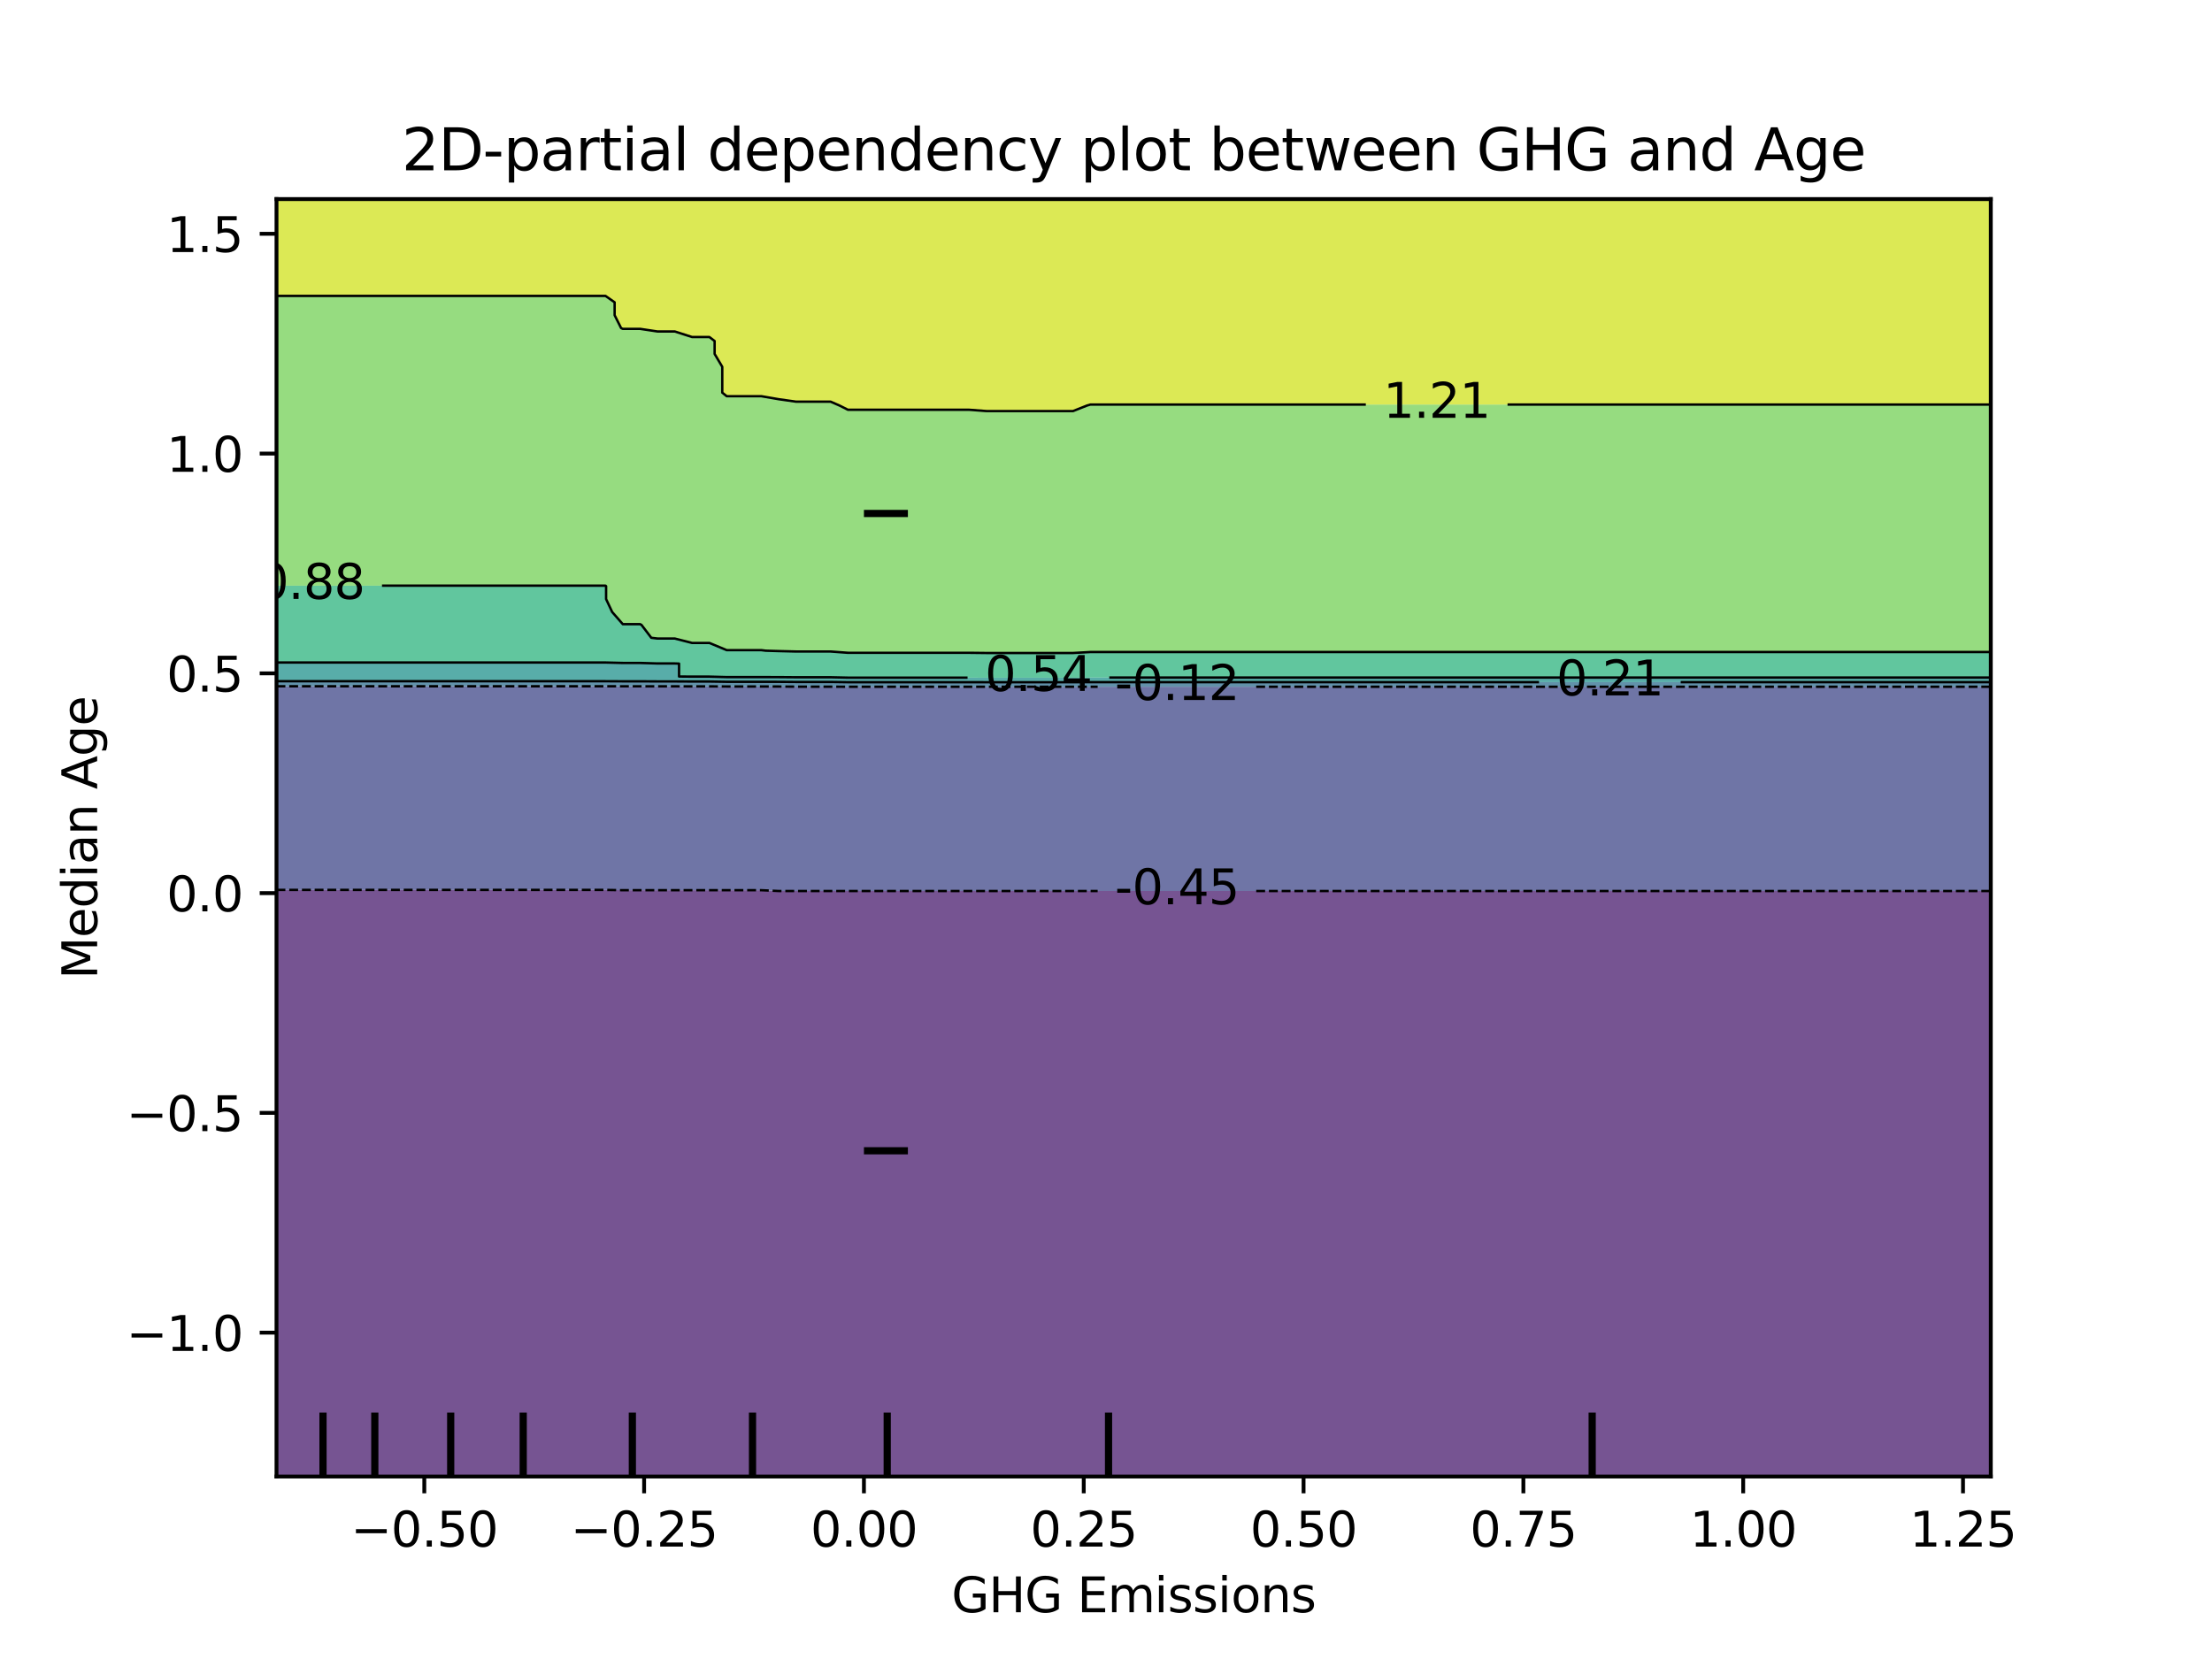 <?xml version="1.0" encoding="utf-8" standalone="no"?>
<!DOCTYPE svg PUBLIC "-//W3C//DTD SVG 1.1//EN"
  "http://www.w3.org/Graphics/SVG/1.1/DTD/svg11.dtd">
<svg xmlns:xlink="http://www.w3.org/1999/xlink" width="460.8pt" height="345.6pt" viewBox="0 0 460.8 345.6" xmlns="http://www.w3.org/2000/svg" version="1.1">
 <defs>
  <style type="text/css">*{stroke-linejoin: round; stroke-linecap: butt}</style>
 </defs>
 <g id="figure_1">
  <g id="patch_1">
   <path d="M 0 345.6 
L 460.8 345.6 
L 460.8 0 
L 0 0 
L 0 345.6 
z
" style="fill: none"/>
  </g>
  <g id="axes_1"/>
  <g id="axes_2">
   <g id="patch_2">
    <path d="M 57.6 307.584 
L 414.72 307.584 
L 414.72 41.472 
L 57.6 41.472 
L 57.6 307.584 
z
" style="fill: none"/>
   </g>
   <g id="PathCollection_1">
    <path d="M 61.207 307.584 
L 64.815 307.584 
L 68.422 307.584 
L 72.029 307.584 
L 75.636 307.584 
L 79.244 307.584 
L 82.851 307.584 
L 86.458 307.584 
L 90.065 307.584 
L 93.673 307.584 
L 97.28 307.584 
L 100.887 307.584 
L 104.495 307.584 
L 108.102 307.584 
L 111.709 307.584 
L 115.316 307.584 
L 118.924 307.584 
L 122.531 307.584 
L 126.138 307.584 
L 129.745 307.584 
L 133.353 307.584 
L 136.96 307.584 
L 140.567 307.584 
L 144.175 307.584 
L 147.782 307.584 
L 151.389 307.584 
L 154.996 307.584 
L 158.604 307.584 
L 162.211 307.584 
L 165.818 307.584 
L 169.425 307.584 
L 173.033 307.584 
L 176.64 307.584 
L 180.247 307.584 
L 183.855 307.584 
L 187.462 307.584 
L 191.069 307.584 
L 194.676 307.584 
L 198.284 307.584 
L 201.891 307.584 
L 205.498 307.584 
L 209.105 307.584 
L 212.713 307.584 
L 216.32 307.584 
L 219.927 307.584 
L 223.535 307.584 
L 227.142 307.584 
L 230.749 307.584 
L 234.356 307.584 
L 237.964 307.584 
L 241.571 307.584 
L 245.178 307.584 
L 248.785 307.584 
L 252.393 307.584 
L 256 307.584 
L 259.607 307.584 
L 263.215 307.584 
L 266.822 307.584 
L 270.429 307.584 
L 274.036 307.584 
L 277.644 307.584 
L 281.251 307.584 
L 284.858 307.584 
L 288.465 307.584 
L 292.073 307.584 
L 295.68 307.584 
L 299.287 307.584 
L 302.895 307.584 
L 306.502 307.584 
L 310.109 307.584 
L 313.716 307.584 
L 317.324 307.584 
L 320.931 307.584 
L 324.538 307.584 
L 328.145 307.584 
L 331.753 307.584 
L 335.36 307.584 
L 338.967 307.584 
L 342.575 307.584 
L 346.182 307.584 
L 349.789 307.584 
L 353.396 307.584 
L 357.004 307.584 
L 360.611 307.584 
L 364.218 307.584 
L 367.825 307.584 
L 371.433 307.584 
L 375.04 307.584 
L 378.647 307.584 
L 382.255 307.584 
L 385.862 307.584 
L 389.469 307.584 
L 393.076 307.584 
L 396.684 307.584 
L 400.291 307.584 
L 403.898 307.584 
L 407.505 307.584 
L 411.113 307.584 
L 414.72 307.584 
L 414.72 304.896 
L 414.72 302.208 
L 414.72 299.52 
L 414.72 296.832 
L 414.72 294.144 
L 414.72 291.456 
L 414.72 288.768 
L 414.72 286.08 
L 414.72 283.392 
L 414.72 280.704 
L 414.72 278.016 
L 414.72 275.328 
L 414.72 272.64 
L 414.72 269.952 
L 414.72 267.264 
L 414.72 264.576 
L 414.72 261.888 
L 414.72 259.2 
L 414.72 256.512 
L 414.72 253.824 
L 414.72 251.136 
L 414.72 248.448 
L 414.72 245.76 
L 414.72 243.072 
L 414.72 240.384 
L 414.72 237.696 
L 414.72 235.008 
L 414.72 232.32 
L 414.72 229.632 
L 414.72 226.944 
L 414.72 224.256 
L 414.72 221.568 
L 414.72 218.88 
L 414.72 216.192 
L 414.72 213.504 
L 414.72 210.816 
L 414.72 208.128 
L 414.72 205.44 
L 414.72 202.752 
L 414.72 200.064 
L 414.72 197.376 
L 414.72 194.688 
L 414.72 192 
L 414.72 189.312 
L 414.72 186.624 
L 414.72 185.614 
L 411.113 185.614 
L 407.505 185.614 
L 403.898 185.614 
L 400.291 185.614 
L 396.684 185.614 
L 393.076 185.614 
L 389.469 185.614 
L 385.862 185.614 
L 382.255 185.614 
L 378.647 185.614 
L 375.04 185.614 
L 371.433 185.614 
L 367.825 185.614 
L 364.218 185.614 
L 360.611 185.614 
L 357.004 185.614 
L 353.396 185.614 
L 349.789 185.614 
L 346.182 185.614 
L 342.575 185.614 
L 338.967 185.614 
L 335.36 185.614 
L 331.753 185.614 
L 328.145 185.614 
L 324.538 185.614 
L 320.931 185.614 
L 317.324 185.614 
L 313.716 185.614 
L 310.109 185.614 
L 306.502 185.614 
L 302.895 185.614 
L 299.287 185.614 
L 295.68 185.614 
L 292.073 185.614 
L 288.465 185.614 
L 284.858 185.614 
L 281.251 185.614 
L 277.644 185.614 
L 274.036 185.614 
L 270.429 185.614 
L 266.822 185.614 
L 263.215 185.614 
L 259.607 185.614 
L 256 185.614 
L 252.393 185.614 
L 248.785 185.614 
L 245.178 185.614 
L 241.571 185.614 
L 237.964 185.614 
L 234.356 185.614 
L 230.749 185.614 
L 227.142 185.614 
L 223.535 185.614 
L 219.927 185.614 
L 216.32 185.614 
L 212.713 185.614 
L 209.105 185.614 
L 205.498 185.614 
L 201.891 185.614 
L 198.284 185.614 
L 194.676 185.614 
L 191.069 185.614 
L 187.462 185.614 
L 183.855 185.614 
L 180.247 185.614 
L 176.64 185.614 
L 173.033 185.614 
L 169.425 185.614 
L 165.818 185.614 
L 162.211 185.614 
L 158.604 185.446 
L 154.996 185.446 
L 151.389 185.446 
L 147.782 185.446 
L 144.175 185.446 
L 140.567 185.446 
L 136.96 185.446 
L 133.353 185.446 
L 129.745 185.446 
L 126.138 185.386 
L 122.531 185.386 
L 118.924 185.386 
L 115.316 185.386 
L 111.709 185.386 
L 108.102 185.386 
L 104.495 185.386 
L 100.887 185.386 
L 97.28 185.386 
L 93.673 185.386 
L 90.065 185.386 
L 86.458 185.386 
L 82.851 185.386 
L 79.244 185.386 
L 75.636 185.386 
L 72.029 185.386 
L 68.422 185.386 
L 64.815 185.386 
L 61.207 185.386 
L 57.6 185.386 
L 57.6 186.624 
L 57.6 189.312 
L 57.6 192 
L 57.6 194.688 
L 57.6 197.376 
L 57.6 200.064 
L 57.6 202.752 
L 57.6 205.44 
L 57.6 208.128 
L 57.6 210.816 
L 57.6 213.504 
L 57.6 216.192 
L 57.6 218.88 
L 57.6 221.568 
L 57.6 224.256 
L 57.6 226.944 
L 57.6 229.632 
L 57.6 232.32 
L 57.6 235.008 
L 57.6 237.696 
L 57.6 240.384 
L 57.6 243.072 
L 57.6 245.76 
L 57.6 248.448 
L 57.6 251.136 
L 57.6 253.824 
L 57.6 256.512 
L 57.6 259.2 
L 57.6 261.888 
L 57.6 264.576 
L 57.6 267.264 
L 57.6 269.952 
L 57.6 272.64 
L 57.6 275.328 
L 57.6 278.016 
L 57.6 280.704 
L 57.6 283.392 
L 57.6 286.08 
L 57.6 288.768 
L 57.6 291.456 
L 57.6 294.144 
L 57.6 296.832 
L 57.6 299.52 
L 57.6 302.208 
L 57.6 304.896 
L 57.6 307.584 
z
" clip-path="url(#pe65099cc3e)" style="fill: #481b6d; fill-opacity: 0.75"/>
   </g>
   <g id="PathCollection_2">
    <path d="M 61.207 185.386 
L 64.815 185.386 
L 68.422 185.386 
L 72.029 185.386 
L 75.636 185.386 
L 79.244 185.386 
L 82.851 185.386 
L 86.458 185.386 
L 90.065 185.386 
L 93.673 185.386 
L 97.28 185.386 
L 100.887 185.386 
L 104.495 185.386 
L 108.102 185.386 
L 111.709 185.386 
L 115.316 185.386 
L 118.924 185.386 
L 122.531 185.386 
L 126.138 185.386 
L 129.745 185.446 
L 133.353 185.446 
L 136.96 185.446 
L 140.567 185.446 
L 144.175 185.446 
L 147.782 185.446 
L 151.389 185.446 
L 154.996 185.446 
L 158.604 185.446 
L 162.211 185.614 
L 165.818 185.614 
L 169.425 185.614 
L 173.033 185.614 
L 176.64 185.614 
L 180.247 185.614 
L 183.855 185.614 
L 187.462 185.614 
L 191.069 185.614 
L 194.676 185.614 
L 198.284 185.614 
L 201.891 185.614 
L 205.498 185.614 
L 209.105 185.614 
L 212.713 185.614 
L 216.32 185.614 
L 219.927 185.614 
L 223.535 185.614 
L 227.142 185.614 
L 230.749 185.614 
L 234.356 185.614 
L 237.964 185.614 
L 241.571 185.614 
L 245.178 185.614 
L 248.785 185.614 
L 252.393 185.614 
L 256 185.614 
L 259.607 185.614 
L 263.215 185.614 
L 266.822 185.614 
L 270.429 185.614 
L 274.036 185.614 
L 277.644 185.614 
L 281.251 185.614 
L 284.858 185.614 
L 288.465 185.614 
L 292.073 185.614 
L 295.68 185.614 
L 299.287 185.614 
L 302.895 185.614 
L 306.502 185.614 
L 310.109 185.614 
L 313.716 185.614 
L 317.324 185.614 
L 320.931 185.614 
L 324.538 185.614 
L 328.145 185.614 
L 331.753 185.614 
L 335.36 185.614 
L 338.967 185.614 
L 342.575 185.614 
L 346.182 185.614 
L 349.789 185.614 
L 353.396 185.614 
L 357.004 185.614 
L 360.611 185.614 
L 364.218 185.614 
L 367.825 185.614 
L 371.433 185.614 
L 375.04 185.614 
L 378.647 185.614 
L 382.255 185.614 
L 385.862 185.614 
L 389.469 185.614 
L 393.076 185.614 
L 396.684 185.614 
L 400.291 185.614 
L 403.898 185.614 
L 407.505 185.614 
L 411.113 185.614 
L 414.72 185.614 
L 414.72 183.936 
L 414.72 181.248 
L 414.72 178.56 
L 414.72 175.872 
L 414.72 173.184 
L 414.72 170.496 
L 414.72 167.808 
L 414.72 165.12 
L 414.72 162.432 
L 414.72 159.744 
L 414.72 157.056 
L 414.72 154.368 
L 414.72 151.68 
L 414.72 148.992 
L 414.72 146.304 
L 414.72 143.616 
L 414.72 143.06 
L 411.113 143.06 
L 407.505 143.06 
L 403.898 143.06 
L 400.291 143.06 
L 396.684 143.06 
L 393.076 143.06 
L 389.469 143.06 
L 385.862 143.06 
L 382.255 143.06 
L 378.647 143.06 
L 375.04 143.06 
L 371.433 143.06 
L 367.825 143.06 
L 364.218 143.06 
L 360.611 143.06 
L 357.004 143.06 
L 353.396 143.06 
L 349.789 143.06 
L 346.182 143.06 
L 342.575 143.06 
L 338.967 143.06 
L 335.36 143.06 
L 331.753 143.06 
L 328.145 143.06 
L 324.538 143.06 
L 320.931 143.06 
L 317.324 143.06 
L 313.716 143.06 
L 310.109 143.06 
L 306.502 143.06 
L 302.895 143.06 
L 299.287 143.06 
L 295.68 143.06 
L 292.073 143.06 
L 288.465 143.06 
L 284.858 143.06 
L 281.251 143.06 
L 277.644 143.06 
L 274.036 143.06 
L 270.429 143.06 
L 266.822 143.06 
L 263.215 143.06 
L 259.607 143.06 
L 256 143.06 
L 252.393 143.06 
L 248.785 143.06 
L 245.178 143.06 
L 241.571 143.06 
L 237.964 143.06 
L 234.356 143.06 
L 230.749 143.06 
L 227.142 143.06 
L 223.535 143.067 
L 219.927 143.067 
L 216.32 143.067 
L 212.713 143.067 
L 209.105 143.067 
L 205.498 143.067 
L 201.891 143.065 
L 198.284 143.065 
L 194.676 143.065 
L 191.069 143.065 
L 187.462 143.065 
L 183.855 143.065 
L 180.247 143.065 
L 176.64 143.065 
L 173.033 143.047 
L 169.425 143.047 
L 165.818 143.047 
L 162.211 143.018 
L 158.604 143.01 
L 154.996 143.01 
L 151.389 143.01 
L 147.782 142.988 
L 144.175 142.988 
L 140.567 142.98 
L 136.96 142.98 
L 133.353 142.972 
L 129.745 142.972 
L 126.138 142.964 
L 122.531 142.964 
L 118.924 142.964 
L 115.316 142.964 
L 111.709 142.964 
L 108.102 142.964 
L 104.495 142.964 
L 100.887 142.964 
L 97.28 142.964 
L 93.673 142.964 
L 90.065 142.964 
L 86.458 142.964 
L 82.851 142.964 
L 79.244 142.964 
L 75.636 142.964 
L 72.029 142.964 
L 68.422 142.964 
L 64.815 142.964 
L 61.207 142.964 
L 57.6 142.964 
L 57.6 143.616 
L 57.6 146.304 
L 57.6 148.992 
L 57.6 151.68 
L 57.6 154.368 
L 57.6 157.056 
L 57.6 159.744 
L 57.6 162.432 
L 57.6 165.12 
L 57.6 167.808 
L 57.6 170.496 
L 57.6 173.184 
L 57.6 175.872 
L 57.6 178.56 
L 57.6 181.248 
L 57.6 183.936 
L 57.6 185.386 
z
" clip-path="url(#pe65099cc3e)" style="fill: #3f4788; fill-opacity: 0.75"/>
   </g>
   <g id="PathCollection_3">
    <path d="M 61.207 142.964 
L 64.815 142.964 
L 68.422 142.964 
L 72.029 142.964 
L 75.636 142.964 
L 79.244 142.964 
L 82.851 142.964 
L 86.458 142.964 
L 90.065 142.964 
L 93.673 142.964 
L 97.28 142.964 
L 100.887 142.964 
L 104.495 142.964 
L 108.102 142.964 
L 111.709 142.964 
L 115.316 142.964 
L 118.924 142.964 
L 122.531 142.964 
L 126.138 142.964 
L 129.745 142.972 
L 133.353 142.972 
L 136.96 142.98 
L 140.567 142.98 
L 144.175 142.988 
L 147.782 142.988 
L 151.389 143.01 
L 154.996 143.01 
L 158.604 143.01 
L 162.211 143.018 
L 165.818 143.047 
L 169.425 143.047 
L 173.033 143.047 
L 176.64 143.065 
L 180.247 143.065 
L 183.855 143.065 
L 187.462 143.065 
L 191.069 143.065 
L 194.676 143.065 
L 198.284 143.065 
L 201.891 143.065 
L 205.498 143.067 
L 209.105 143.067 
L 212.713 143.067 
L 216.32 143.067 
L 219.927 143.067 
L 223.535 143.067 
L 227.142 143.06 
L 230.749 143.06 
L 234.356 143.06 
L 237.964 143.06 
L 241.571 143.06 
L 245.178 143.06 
L 248.785 143.06 
L 252.393 143.06 
L 256 143.06 
L 259.607 143.06 
L 263.215 143.06 
L 266.822 143.06 
L 270.429 143.06 
L 274.036 143.06 
L 277.644 143.06 
L 281.251 143.06 
L 284.858 143.06 
L 288.465 143.06 
L 292.073 143.06 
L 295.68 143.06 
L 299.287 143.06 
L 302.895 143.06 
L 306.502 143.06 
L 310.109 143.06 
L 313.716 143.06 
L 317.324 143.06 
L 320.931 143.06 
L 324.538 143.06 
L 328.145 143.06 
L 331.753 143.06 
L 335.36 143.06 
L 338.967 143.06 
L 342.575 143.06 
L 346.182 143.06 
L 349.789 143.06 
L 353.396 143.06 
L 357.004 143.06 
L 360.611 143.06 
L 364.218 143.06 
L 367.825 143.06 
L 371.433 143.06 
L 375.04 143.06 
L 378.647 143.06 
L 382.255 143.06 
L 385.862 143.06 
L 389.469 143.06 
L 393.076 143.06 
L 396.684 143.06 
L 400.291 143.06 
L 403.898 143.06 
L 407.505 143.06 
L 411.113 143.06 
L 414.72 143.06 
L 414.72 142.102 
L 411.113 142.102 
L 407.505 142.102 
L 403.898 142.102 
L 400.291 142.102 
L 396.684 142.102 
L 393.076 142.102 
L 389.469 142.102 
L 385.862 142.102 
L 382.255 142.102 
L 378.647 142.102 
L 375.04 142.102 
L 371.433 142.102 
L 367.825 142.102 
L 364.218 142.102 
L 360.611 142.102 
L 357.004 142.102 
L 353.396 142.102 
L 349.789 142.102 
L 346.182 142.102 
L 342.575 142.102 
L 338.967 142.102 
L 335.36 142.102 
L 331.753 142.102 
L 328.145 142.102 
L 324.538 142.102 
L 320.931 142.102 
L 317.324 142.102 
L 313.716 142.102 
L 310.109 142.102 
L 306.502 142.102 
L 302.895 142.102 
L 299.287 142.102 
L 295.68 142.102 
L 292.073 142.102 
L 288.465 142.102 
L 284.858 142.102 
L 281.251 142.102 
L 277.644 142.102 
L 274.036 142.102 
L 270.429 142.102 
L 266.822 142.102 
L 263.215 142.102 
L 259.607 142.102 
L 256 142.102 
L 252.393 142.102 
L 248.785 142.102 
L 245.178 142.102 
L 241.571 142.102 
L 237.964 142.102 
L 234.356 142.102 
L 230.749 142.102 
L 227.142 142.102 
L 223.535 142.122 
L 219.927 142.122 
L 216.32 142.122 
L 212.713 142.122 
L 209.105 142.122 
L 205.498 142.122 
L 201.891 142.115 
L 198.284 142.115 
L 194.676 142.115 
L 191.069 142.115 
L 187.462 142.115 
L 183.855 142.115 
L 180.247 142.115 
L 176.64 142.115 
L 173.033 142.065 
L 169.425 142.065 
L 165.818 142.065 
L 162.211 142.036 
L 158.604 142.029 
L 154.996 142.029 
L 151.389 142.029 
L 147.782 141.971 
L 144.175 141.971 
L 140.567 141.95 
L 136.96 141.95 
L 133.353 141.929 
L 129.745 141.929 
L 126.138 141.912 
L 122.531 141.912 
L 118.924 141.912 
L 115.316 141.912 
L 111.709 141.912 
L 108.102 141.912 
L 104.495 141.912 
L 100.887 141.912 
L 97.28 141.912 
L 93.673 141.912 
L 90.065 141.912 
L 86.458 141.912 
L 82.851 141.912 
L 79.244 141.912 
L 75.636 141.912 
L 72.029 141.912 
L 68.422 141.912 
L 64.815 141.912 
L 61.207 141.912 
L 57.6 141.912 
L 57.6 142.964 
z
" clip-path="url(#pe65099cc3e)" style="fill: #2e6e8e; fill-opacity: 0.75"/>
   </g>
   <g id="PathCollection_4">
    <path d="M 61.207 141.912 
L 64.815 141.912 
L 68.422 141.912 
L 72.029 141.912 
L 75.636 141.912 
L 79.244 141.912 
L 82.851 141.912 
L 86.458 141.912 
L 90.065 141.912 
L 93.673 141.912 
L 97.28 141.912 
L 100.887 141.912 
L 104.495 141.912 
L 108.102 141.912 
L 111.709 141.912 
L 115.316 141.912 
L 118.924 141.912 
L 122.531 141.912 
L 126.138 141.912 
L 129.745 141.929 
L 133.353 141.929 
L 136.96 141.95 
L 140.567 141.95 
L 144.175 141.971 
L 147.782 141.971 
L 151.389 142.029 
L 154.996 142.029 
L 158.604 142.029 
L 162.211 142.036 
L 165.818 142.065 
L 169.425 142.065 
L 173.033 142.065 
L 176.64 142.115 
L 180.247 142.115 
L 183.855 142.115 
L 187.462 142.115 
L 191.069 142.115 
L 194.676 142.115 
L 198.284 142.115 
L 201.891 142.115 
L 205.498 142.122 
L 209.105 142.122 
L 212.713 142.122 
L 216.32 142.122 
L 219.927 142.122 
L 223.535 142.122 
L 227.142 142.102 
L 230.749 142.102 
L 234.356 142.102 
L 237.964 142.102 
L 241.571 142.102 
L 245.178 142.102 
L 248.785 142.102 
L 252.393 142.102 
L 256 142.102 
L 259.607 142.102 
L 263.215 142.102 
L 266.822 142.102 
L 270.429 142.102 
L 274.036 142.102 
L 277.644 142.102 
L 281.251 142.102 
L 284.858 142.102 
L 288.465 142.102 
L 292.073 142.102 
L 295.68 142.102 
L 299.287 142.102 
L 302.895 142.102 
L 306.502 142.102 
L 310.109 142.102 
L 313.716 142.102 
L 317.324 142.102 
L 320.931 142.102 
L 324.538 142.102 
L 328.145 142.102 
L 331.753 142.102 
L 335.36 142.102 
L 338.967 142.102 
L 342.575 142.102 
L 346.182 142.102 
L 349.789 142.102 
L 353.396 142.102 
L 357.004 142.102 
L 360.611 142.102 
L 364.218 142.102 
L 367.825 142.102 
L 371.433 142.102 
L 375.04 142.102 
L 378.647 142.102 
L 382.255 142.102 
L 385.862 142.102 
L 389.469 142.102 
L 393.076 142.102 
L 396.684 142.102 
L 400.291 142.102 
L 403.898 142.102 
L 407.505 142.102 
L 411.113 142.102 
L 414.72 142.102 
L 414.72 141.145 
L 411.113 141.145 
L 407.505 141.145 
L 403.898 141.145 
L 400.291 141.145 
L 396.684 141.145 
L 393.076 141.145 
L 389.469 141.145 
L 385.862 141.145 
L 382.255 141.145 
L 378.647 141.145 
L 375.04 141.145 
L 371.433 141.145 
L 367.825 141.145 
L 364.218 141.145 
L 360.611 141.145 
L 357.004 141.145 
L 353.396 141.145 
L 349.789 141.145 
L 346.182 141.145 
L 342.575 141.145 
L 338.967 141.145 
L 335.36 141.145 
L 331.753 141.145 
L 328.145 141.145 
L 324.538 141.145 
L 320.931 141.145 
L 317.324 141.145 
L 313.716 141.145 
L 310.109 141.145 
L 306.502 141.145 
L 302.895 141.145 
L 299.287 141.145 
L 295.68 141.145 
L 292.073 141.145 
L 288.465 141.145 
L 284.858 141.145 
L 281.251 141.145 
L 277.644 141.145 
L 274.036 141.145 
L 270.429 141.145 
L 266.822 141.145 
L 263.215 141.145 
L 259.607 141.145 
L 256 141.145 
L 252.393 141.145 
L 248.785 141.145 
L 245.178 141.145 
L 241.571 141.145 
L 237.964 141.145 
L 234.356 141.145 
L 230.749 141.145 
L 227.142 141.145 
L 223.535 141.177 
L 219.927 141.177 
L 216.32 141.177 
L 212.713 141.177 
L 209.105 141.177 
L 205.498 141.177 
L 201.891 141.165 
L 198.284 141.165 
L 194.676 141.165 
L 191.069 141.165 
L 187.462 141.165 
L 183.855 141.165 
L 180.247 141.165 
L 176.64 141.165 
L 173.033 141.084 
L 169.425 141.084 
L 165.818 141.084 
L 162.211 141.055 
L 158.604 141.048 
L 154.996 141.048 
L 151.389 141.048 
L 147.782 140.953 
L 144.175 140.953 
L 141.459 140.928 
L 141.459 138.24 
L 140.567 138.213 
L 136.96 138.213 
L 133.353 138.104 
L 129.745 138.104 
L 126.138 138.014 
L 122.531 138.014 
L 118.924 138.014 
L 115.316 138.014 
L 111.709 138.014 
L 108.102 138.014 
L 104.495 138.014 
L 100.887 138.014 
L 97.28 138.014 
L 93.673 138.014 
L 90.065 138.014 
L 86.458 138.014 
L 82.851 138.014 
L 79.244 138.014 
L 75.636 138.014 
L 72.029 138.014 
L 68.422 138.014 
L 64.815 138.014 
L 61.207 138.014 
L 57.6 138.014 
L 57.6 138.24 
L 57.6 140.928 
L 57.6 141.912 
z
" clip-path="url(#pe65099cc3e)" style="fill: #21918c; fill-opacity: 0.75"/>
   </g>
   <g id="PathCollection_5">
    <path d="M 144.175 140.953 
L 147.782 140.953 
L 151.389 141.048 
L 154.996 141.048 
L 158.604 141.048 
L 162.211 141.055 
L 165.818 141.084 
L 169.425 141.084 
L 173.033 141.084 
L 176.64 141.165 
L 180.247 141.165 
L 183.855 141.165 
L 187.462 141.165 
L 191.069 141.165 
L 194.676 141.165 
L 198.284 141.165 
L 201.891 141.165 
L 205.498 141.177 
L 209.105 141.177 
L 212.713 141.177 
L 216.32 141.177 
L 219.927 141.177 
L 223.535 141.177 
L 227.142 141.145 
L 230.749 141.145 
L 234.356 141.145 
L 237.964 141.145 
L 241.571 141.145 
L 245.178 141.145 
L 248.785 141.145 
L 252.393 141.145 
L 256 141.145 
L 259.607 141.145 
L 263.215 141.145 
L 266.822 141.145 
L 270.429 141.145 
L 274.036 141.145 
L 277.644 141.145 
L 281.251 141.145 
L 284.858 141.145 
L 288.465 141.145 
L 292.073 141.145 
L 295.68 141.145 
L 299.287 141.145 
L 302.895 141.145 
L 306.502 141.145 
L 310.109 141.145 
L 313.716 141.145 
L 317.324 141.145 
L 320.931 141.145 
L 324.538 141.145 
L 328.145 141.145 
L 331.753 141.145 
L 335.36 141.145 
L 338.967 141.145 
L 342.575 141.145 
L 346.182 141.145 
L 349.789 141.145 
L 353.396 141.145 
L 357.004 141.145 
L 360.611 141.145 
L 364.218 141.145 
L 367.825 141.145 
L 371.433 141.145 
L 375.04 141.145 
L 378.647 141.145 
L 382.255 141.145 
L 385.862 141.145 
L 389.469 141.145 
L 393.076 141.145 
L 396.684 141.145 
L 400.291 141.145 
L 403.898 141.145 
L 407.505 141.145 
L 411.113 141.145 
L 414.72 141.145 
L 414.72 140.928 
L 414.72 138.24 
L 414.72 135.828 
L 411.113 135.828 
L 407.505 135.828 
L 403.898 135.828 
L 400.291 135.828 
L 396.684 135.828 
L 393.076 135.828 
L 389.469 135.828 
L 385.862 135.828 
L 382.255 135.828 
L 378.647 135.828 
L 375.04 135.828 
L 371.433 135.828 
L 367.825 135.828 
L 364.218 135.828 
L 360.611 135.828 
L 357.004 135.828 
L 353.396 135.828 
L 349.789 135.828 
L 346.182 135.828 
L 342.575 135.828 
L 338.967 135.828 
L 335.36 135.828 
L 331.753 135.828 
L 328.145 135.828 
L 324.538 135.828 
L 320.931 135.828 
L 317.324 135.828 
L 313.716 135.828 
L 310.109 135.828 
L 306.502 135.828 
L 302.895 135.828 
L 299.287 135.828 
L 295.68 135.828 
L 292.073 135.828 
L 288.465 135.828 
L 284.858 135.828 
L 281.251 135.828 
L 277.644 135.828 
L 274.036 135.828 
L 270.429 135.828 
L 266.822 135.828 
L 263.215 135.828 
L 259.607 135.828 
L 256 135.828 
L 252.393 135.828 
L 248.785 135.828 
L 245.178 135.828 
L 241.571 135.828 
L 237.964 135.828 
L 234.356 135.828 
L 230.749 135.828 
L 227.142 135.828 
L 223.535 136.031 
L 219.927 136.031 
L 216.32 136.031 
L 212.713 136.031 
L 209.105 136.031 
L 205.498 136.031 
L 201.891 135.99 
L 198.284 135.99 
L 194.676 135.99 
L 191.069 135.99 
L 187.462 135.99 
L 183.855 135.99 
L 180.247 135.99 
L 176.64 135.99 
L 173.033 135.72 
L 169.425 135.72 
L 165.818 135.72 
L 162.211 135.631 
L 159.534 135.552 
L 158.604 135.438 
L 154.996 135.438 
L 151.389 135.438 
L 147.782 133.937 
L 144.175 133.937 
L 140.567 133.018 
L 136.96 133.018 
L 135.679 132.864 
L 133.633 130.176 
L 133.353 130.029 
L 129.745 130.029 
L 127.524 127.488 
L 126.261 124.8 
L 126.261 122.112 
L 126.138 122.003 
L 122.531 122.003 
L 118.924 122.003 
L 115.316 122.003 
L 111.709 122.003 
L 108.102 122.003 
L 104.495 122.003 
L 100.887 122.003 
L 97.28 122.003 
L 93.673 122.003 
L 90.065 122.003 
L 86.458 122.003 
L 82.851 122.003 
L 79.244 122.003 
L 75.636 122.003 
L 72.029 122.003 
L 68.422 122.003 
L 64.815 122.003 
L 61.207 122.003 
L 57.6 122.003 
L 57.6 122.112 
L 57.6 124.8 
L 57.6 127.488 
L 57.6 130.176 
L 57.6 132.864 
L 57.6 135.552 
L 57.6 138.014 
L 61.207 138.014 
L 64.815 138.014 
L 68.422 138.014 
L 72.029 138.014 
L 75.636 138.014 
L 79.244 138.014 
L 82.851 138.014 
L 86.458 138.014 
L 90.065 138.014 
L 93.673 138.014 
L 97.28 138.014 
L 100.887 138.014 
L 104.495 138.014 
L 108.102 138.014 
L 111.709 138.014 
L 115.316 138.014 
L 118.924 138.014 
L 122.531 138.014 
L 126.138 138.014 
L 129.745 138.104 
L 133.353 138.104 
L 136.96 138.213 
L 140.567 138.213 
L 141.459 138.24 
L 141.459 140.928 
z
" clip-path="url(#pe65099cc3e)" style="fill: #2db27d; fill-opacity: 0.75"/>
   </g>
   <g id="PathCollection_6">
    <path d="M 162.211 135.631 
L 165.818 135.72 
L 169.425 135.72 
L 173.033 135.72 
L 176.64 135.99 
L 180.247 135.99 
L 183.855 135.99 
L 187.462 135.99 
L 191.069 135.99 
L 194.676 135.99 
L 198.284 135.99 
L 201.891 135.99 
L 205.498 136.031 
L 209.105 136.031 
L 212.713 136.031 
L 216.32 136.031 
L 219.927 136.031 
L 223.535 136.031 
L 227.142 135.828 
L 230.749 135.828 
L 234.356 135.828 
L 237.964 135.828 
L 241.571 135.828 
L 245.178 135.828 
L 248.785 135.828 
L 252.393 135.828 
L 256 135.828 
L 259.607 135.828 
L 263.215 135.828 
L 266.822 135.828 
L 270.429 135.828 
L 274.036 135.828 
L 277.644 135.828 
L 281.251 135.828 
L 284.858 135.828 
L 288.465 135.828 
L 292.073 135.828 
L 295.68 135.828 
L 299.287 135.828 
L 302.895 135.828 
L 306.502 135.828 
L 310.109 135.828 
L 313.716 135.828 
L 317.324 135.828 
L 320.931 135.828 
L 324.538 135.828 
L 328.145 135.828 
L 331.753 135.828 
L 335.36 135.828 
L 338.967 135.828 
L 342.575 135.828 
L 346.182 135.828 
L 349.789 135.828 
L 353.396 135.828 
L 357.004 135.828 
L 360.611 135.828 
L 364.218 135.828 
L 367.825 135.828 
L 371.433 135.828 
L 375.04 135.828 
L 378.647 135.828 
L 382.255 135.828 
L 385.862 135.828 
L 389.469 135.828 
L 393.076 135.828 
L 396.684 135.828 
L 400.291 135.828 
L 403.898 135.828 
L 407.505 135.828 
L 411.113 135.828 
L 414.72 135.828 
L 414.72 135.552 
L 414.72 132.864 
L 414.72 130.176 
L 414.72 127.488 
L 414.72 124.8 
L 414.72 122.112 
L 414.72 119.424 
L 414.72 116.736 
L 414.72 114.048 
L 414.72 111.36 
L 414.72 108.672 
L 414.72 105.984 
L 414.72 103.296 
L 414.72 100.608 
L 414.72 97.92 
L 414.72 95.232 
L 414.72 92.544 
L 414.72 89.856 
L 414.72 87.168 
L 414.72 84.48 
L 414.72 84.277 
L 411.113 84.277 
L 407.505 84.277 
L 403.898 84.277 
L 400.291 84.277 
L 396.684 84.277 
L 393.076 84.277 
L 389.469 84.277 
L 385.862 84.277 
L 382.255 84.277 
L 378.647 84.277 
L 375.04 84.277 
L 371.433 84.277 
L 367.825 84.277 
L 364.218 84.277 
L 360.611 84.277 
L 357.004 84.277 
L 353.396 84.277 
L 349.789 84.277 
L 346.182 84.277 
L 342.575 84.277 
L 338.967 84.277 
L 335.36 84.277 
L 331.753 84.277 
L 328.145 84.277 
L 324.538 84.277 
L 320.931 84.277 
L 317.324 84.277 
L 313.716 84.277 
L 310.109 84.277 
L 306.502 84.277 
L 302.895 84.277 
L 299.287 84.277 
L 295.68 84.277 
L 292.073 84.277 
L 288.465 84.277 
L 284.858 84.277 
L 281.251 84.277 
L 277.644 84.277 
L 274.036 84.277 
L 270.429 84.277 
L 266.822 84.277 
L 263.215 84.277 
L 259.607 84.277 
L 256 84.277 
L 252.393 84.277 
L 248.785 84.277 
L 245.178 84.277 
L 241.571 84.277 
L 237.964 84.277 
L 234.356 84.277 
L 230.749 84.277 
L 227.142 84.277 
L 226.448 84.48 
L 223.535 85.633 
L 219.927 85.633 
L 216.32 85.633 
L 212.713 85.633 
L 209.105 85.633 
L 205.498 85.633 
L 201.891 85.36 
L 198.284 85.36 
L 194.676 85.36 
L 191.069 85.36 
L 187.462 85.36 
L 183.855 85.36 
L 180.247 85.36 
L 176.64 85.36 
L 174.882 84.48 
L 173.033 83.675 
L 169.425 83.675 
L 165.818 83.675 
L 162.211 83.16 
L 158.604 82.538 
L 154.996 82.538 
L 151.389 82.538 
L 150.462 81.792 
L 150.462 79.104 
L 150.462 76.416 
L 148.869 73.728 
L 148.869 71.04 
L 147.782 70.21 
L 144.175 70.21 
L 140.567 69.051 
L 136.96 69.051 
L 133.353 68.506 
L 129.745 68.506 
L 129.389 68.352 
L 128.039 65.664 
L 128.039 62.976 
L 126.138 61.646 
L 122.531 61.646 
L 118.924 61.646 
L 115.316 61.646 
L 111.709 61.646 
L 108.102 61.646 
L 104.495 61.646 
L 100.887 61.646 
L 97.28 61.646 
L 93.673 61.646 
L 90.065 61.646 
L 86.458 61.646 
L 82.851 61.646 
L 79.244 61.646 
L 75.636 61.646 
L 72.029 61.646 
L 68.422 61.646 
L 64.815 61.646 
L 61.207 61.646 
L 57.6 61.646 
L 57.6 62.976 
L 57.6 65.664 
L 57.6 68.352 
L 57.6 71.04 
L 57.6 73.728 
L 57.6 76.416 
L 57.6 79.104 
L 57.6 81.792 
L 57.6 84.48 
L 57.6 87.168 
L 57.6 89.856 
L 57.6 92.544 
L 57.6 95.232 
L 57.6 97.92 
L 57.6 100.608 
L 57.6 103.296 
L 57.6 105.984 
L 57.6 108.672 
L 57.6 111.36 
L 57.6 114.048 
L 57.6 116.736 
L 57.6 119.424 
L 57.6 122.003 
L 61.207 122.003 
L 64.815 122.003 
L 68.422 122.003 
L 72.029 122.003 
L 75.636 122.003 
L 79.244 122.003 
L 82.851 122.003 
L 86.458 122.003 
L 90.065 122.003 
L 93.673 122.003 
L 97.28 122.003 
L 100.887 122.003 
L 104.495 122.003 
L 108.102 122.003 
L 111.709 122.003 
L 115.316 122.003 
L 118.924 122.003 
L 122.531 122.003 
L 126.138 122.003 
L 126.261 122.112 
L 126.261 124.8 
L 127.524 127.488 
L 129.745 130.029 
L 133.353 130.029 
L 133.633 130.176 
L 135.679 132.864 
L 136.96 133.018 
L 140.567 133.018 
L 144.175 133.937 
L 147.782 133.937 
L 151.389 135.438 
L 154.996 135.438 
L 158.604 135.438 
L 159.534 135.552 
z
" clip-path="url(#pe65099cc3e)" style="fill: #73d056; fill-opacity: 0.75"/>
   </g>
   <g id="PathCollection_7">
    <path d="M 176.64 85.36 
L 180.247 85.36 
L 183.855 85.36 
L 187.462 85.36 
L 191.069 85.36 
L 194.676 85.36 
L 198.284 85.36 
L 201.891 85.36 
L 205.498 85.633 
L 209.105 85.633 
L 212.713 85.633 
L 216.32 85.633 
L 219.927 85.633 
L 223.535 85.633 
L 226.448 84.48 
L 227.142 84.277 
L 230.749 84.277 
L 234.356 84.277 
L 237.964 84.277 
L 241.571 84.277 
L 245.178 84.277 
L 248.785 84.277 
L 252.393 84.277 
L 256 84.277 
L 259.607 84.277 
L 263.215 84.277 
L 266.822 84.277 
L 270.429 84.277 
L 274.036 84.277 
L 277.644 84.277 
L 281.251 84.277 
L 284.858 84.277 
L 288.465 84.277 
L 292.073 84.277 
L 295.68 84.277 
L 299.287 84.277 
L 302.895 84.277 
L 306.502 84.277 
L 310.109 84.277 
L 313.716 84.277 
L 317.324 84.277 
L 320.931 84.277 
L 324.538 84.277 
L 328.145 84.277 
L 331.753 84.277 
L 335.36 84.277 
L 338.967 84.277 
L 342.575 84.277 
L 346.182 84.277 
L 349.789 84.277 
L 353.396 84.277 
L 357.004 84.277 
L 360.611 84.277 
L 364.218 84.277 
L 367.825 84.277 
L 371.433 84.277 
L 375.04 84.277 
L 378.647 84.277 
L 382.255 84.277 
L 385.862 84.277 
L 389.469 84.277 
L 393.076 84.277 
L 396.684 84.277 
L 400.291 84.277 
L 403.898 84.277 
L 407.505 84.277 
L 411.113 84.277 
L 414.72 84.277 
L 414.72 81.792 
L 414.72 79.104 
L 414.72 76.416 
L 414.72 73.728 
L 414.72 71.04 
L 414.72 68.352 
L 414.72 65.664 
L 414.72 62.976 
L 414.72 60.288 
L 414.72 57.6 
L 414.72 54.912 
L 414.72 52.224 
L 414.72 49.536 
L 414.72 46.848 
L 414.72 44.16 
L 414.72 41.472 
L 411.113 41.472 
L 407.505 41.472 
L 403.898 41.472 
L 400.291 41.472 
L 396.684 41.472 
L 393.076 41.472 
L 389.469 41.472 
L 385.862 41.472 
L 382.255 41.472 
L 378.647 41.472 
L 375.04 41.472 
L 371.433 41.472 
L 367.825 41.472 
L 364.218 41.472 
L 360.611 41.472 
L 357.004 41.472 
L 353.396 41.472 
L 349.789 41.472 
L 346.182 41.472 
L 342.575 41.472 
L 338.967 41.472 
L 335.36 41.472 
L 331.753 41.472 
L 328.145 41.472 
L 324.538 41.472 
L 320.931 41.472 
L 317.324 41.472 
L 313.716 41.472 
L 310.109 41.472 
L 306.502 41.472 
L 302.895 41.472 
L 299.287 41.472 
L 295.68 41.472 
L 292.073 41.472 
L 288.465 41.472 
L 284.858 41.472 
L 281.251 41.472 
L 277.644 41.472 
L 274.036 41.472 
L 270.429 41.472 
L 266.822 41.472 
L 263.215 41.472 
L 259.607 41.472 
L 256 41.472 
L 252.393 41.472 
L 248.785 41.472 
L 245.178 41.472 
L 241.571 41.472 
L 237.964 41.472 
L 234.356 41.472 
L 230.749 41.472 
L 227.142 41.472 
L 223.535 41.472 
L 219.927 41.472 
L 216.32 41.472 
L 212.713 41.472 
L 209.105 41.472 
L 205.498 41.472 
L 201.891 41.472 
L 198.284 41.472 
L 194.676 41.472 
L 191.069 41.472 
L 187.462 41.472 
L 183.855 41.472 
L 180.247 41.472 
L 176.64 41.472 
L 173.033 41.472 
L 169.425 41.472 
L 165.818 41.472 
L 162.211 41.472 
L 158.604 41.472 
L 154.996 41.472 
L 151.389 41.472 
L 147.782 41.472 
L 144.175 41.472 
L 140.567 41.472 
L 136.96 41.472 
L 133.353 41.472 
L 129.745 41.472 
L 126.138 41.472 
L 122.531 41.472 
L 118.924 41.472 
L 115.316 41.472 
L 111.709 41.472 
L 108.102 41.472 
L 104.495 41.472 
L 100.887 41.472 
L 97.28 41.472 
L 93.673 41.472 
L 90.065 41.472 
L 86.458 41.472 
L 82.851 41.472 
L 79.244 41.472 
L 75.636 41.472 
L 72.029 41.472 
L 68.422 41.472 
L 64.815 41.472 
L 61.207 41.472 
L 57.6 41.472 
L 57.6 44.16 
L 57.6 46.848 
L 57.6 49.536 
L 57.6 52.224 
L 57.6 54.912 
L 57.6 57.6 
L 57.6 60.288 
L 57.6 61.646 
L 61.207 61.646 
L 64.815 61.646 
L 68.422 61.646 
L 72.029 61.646 
L 75.636 61.646 
L 79.244 61.646 
L 82.851 61.646 
L 86.458 61.646 
L 90.065 61.646 
L 93.673 61.646 
L 97.28 61.646 
L 100.887 61.646 
L 104.495 61.646 
L 108.102 61.646 
L 111.709 61.646 
L 115.316 61.646 
L 118.924 61.646 
L 122.531 61.646 
L 126.138 61.646 
L 128.039 62.976 
L 128.039 65.664 
L 129.389 68.352 
L 129.745 68.506 
L 133.353 68.506 
L 136.96 69.051 
L 140.567 69.051 
L 144.175 70.21 
L 147.782 70.21 
L 148.869 71.04 
L 148.869 73.728 
L 150.462 76.416 
L 150.462 79.104 
L 150.462 81.792 
L 151.389 82.538 
L 154.996 82.538 
L 158.604 82.538 
L 162.211 83.16 
L 165.818 83.675 
L 169.425 83.675 
L 173.033 83.675 
L 174.882 84.48 
z
" clip-path="url(#pe65099cc3e)" style="fill: #d0e11c; fill-opacity: 0.75"/>
   </g>
   <g id="matplotlib.axis_1">
    <g id="xtick_1">
     <g id="line2d_1">
      <defs>
       <path id="me8bd904f47" d="M 0 0 
L 0 3.5 
" style="stroke: #000000; stroke-width: 0.8"/>
      </defs>
      <g>
       <use xlink:href="#me8bd904f47" x="88.39" y="307.584" style="stroke: #000000; stroke-width: 0.8"/>
      </g>
     </g>
     <g id="text_1">
      <!-- −0.50 -->
      <g transform="translate(73.067 322.182) scale(0.1 -0.1)">
       <defs>
        <path id="DejaVuSans-2212" d="M 678 2272 
L 4684 2272 
L 4684 1741 
L 678 1741 
L 678 2272 
z
" transform="scale(0.016)"/>
        <path id="DejaVuSans-30" d="M 2034 4250 
Q 1547 4250 1301 3770 
Q 1056 3291 1056 2328 
Q 1056 1369 1301 889 
Q 1547 409 2034 409 
Q 2525 409 2770 889 
Q 3016 1369 3016 2328 
Q 3016 3291 2770 3770 
Q 2525 4250 2034 4250 
z
M 2034 4750 
Q 2819 4750 3233 4129 
Q 3647 3509 3647 2328 
Q 3647 1150 3233 529 
Q 2819 -91 2034 -91 
Q 1250 -91 836 529 
Q 422 1150 422 2328 
Q 422 3509 836 4129 
Q 1250 4750 2034 4750 
z
" transform="scale(0.016)"/>
        <path id="DejaVuSans-2e" d="M 684 794 
L 1344 794 
L 1344 0 
L 684 0 
L 684 794 
z
" transform="scale(0.016)"/>
        <path id="DejaVuSans-35" d="M 691 4666 
L 3169 4666 
L 3169 4134 
L 1269 4134 
L 1269 2991 
Q 1406 3038 1543 3061 
Q 1681 3084 1819 3084 
Q 2600 3084 3056 2656 
Q 3513 2228 3513 1497 
Q 3513 744 3044 326 
Q 2575 -91 1722 -91 
Q 1428 -91 1123 -41 
Q 819 9 494 109 
L 494 744 
Q 775 591 1075 516 
Q 1375 441 1709 441 
Q 2250 441 2565 725 
Q 2881 1009 2881 1497 
Q 2881 1984 2565 2268 
Q 2250 2553 1709 2553 
Q 1456 2553 1204 2497 
Q 953 2441 691 2322 
L 691 4666 
z
" transform="scale(0.016)"/>
       </defs>
       <use xlink:href="#DejaVuSans-2212"/>
       <use xlink:href="#DejaVuSans-30" x="83.789"/>
       <use xlink:href="#DejaVuSans-2e" x="147.412"/>
       <use xlink:href="#DejaVuSans-35" x="179.199"/>
       <use xlink:href="#DejaVuSans-30" x="242.822"/>
      </g>
     </g>
    </g>
    <g id="xtick_2">
     <g id="line2d_2">
      <g>
       <use xlink:href="#me8bd904f47" x="134.181" y="307.584" style="stroke: #000000; stroke-width: 0.8"/>
      </g>
     </g>
     <g id="text_2">
      <!-- −0.25 -->
      <g transform="translate(118.859 322.182) scale(0.1 -0.1)">
       <defs>
        <path id="DejaVuSans-32" d="M 1228 531 
L 3431 531 
L 3431 0 
L 469 0 
L 469 531 
Q 828 903 1448 1529 
Q 2069 2156 2228 2338 
Q 2531 2678 2651 2914 
Q 2772 3150 2772 3378 
Q 2772 3750 2511 3984 
Q 2250 4219 1831 4219 
Q 1534 4219 1204 4116 
Q 875 4013 500 3803 
L 500 4441 
Q 881 4594 1212 4672 
Q 1544 4750 1819 4750 
Q 2544 4750 2975 4387 
Q 3406 4025 3406 3419 
Q 3406 3131 3298 2873 
Q 3191 2616 2906 2266 
Q 2828 2175 2409 1742 
Q 1991 1309 1228 531 
z
" transform="scale(0.016)"/>
       </defs>
       <use xlink:href="#DejaVuSans-2212"/>
       <use xlink:href="#DejaVuSans-30" x="83.789"/>
       <use xlink:href="#DejaVuSans-2e" x="147.412"/>
       <use xlink:href="#DejaVuSans-32" x="179.199"/>
       <use xlink:href="#DejaVuSans-35" x="242.822"/>
      </g>
     </g>
    </g>
    <g id="xtick_3">
     <g id="line2d_3">
      <g>
       <use xlink:href="#me8bd904f47" x="179.973" y="307.584" style="stroke: #000000; stroke-width: 0.8"/>
      </g>
     </g>
     <g id="text_3">
      <!-- 0.00 -->
      <g transform="translate(168.84 322.182) scale(0.1 -0.1)">
       <use xlink:href="#DejaVuSans-30"/>
       <use xlink:href="#DejaVuSans-2e" x="63.623"/>
       <use xlink:href="#DejaVuSans-30" x="95.41"/>
       <use xlink:href="#DejaVuSans-30" x="159.033"/>
      </g>
     </g>
    </g>
    <g id="xtick_4">
     <g id="line2d_4">
      <g>
       <use xlink:href="#me8bd904f47" x="225.764" y="307.584" style="stroke: #000000; stroke-width: 0.8"/>
      </g>
     </g>
     <g id="text_4">
      <!-- 0.25 -->
      <g transform="translate(214.632 322.182) scale(0.1 -0.1)">
       <use xlink:href="#DejaVuSans-30"/>
       <use xlink:href="#DejaVuSans-2e" x="63.623"/>
       <use xlink:href="#DejaVuSans-32" x="95.41"/>
       <use xlink:href="#DejaVuSans-35" x="159.033"/>
      </g>
     </g>
    </g>
    <g id="xtick_5">
     <g id="line2d_5">
      <g>
       <use xlink:href="#me8bd904f47" x="271.556" y="307.584" style="stroke: #000000; stroke-width: 0.8"/>
      </g>
     </g>
     <g id="text_5">
      <!-- 0.50 -->
      <g transform="translate(260.423 322.182) scale(0.1 -0.1)">
       <use xlink:href="#DejaVuSans-30"/>
       <use xlink:href="#DejaVuSans-2e" x="63.623"/>
       <use xlink:href="#DejaVuSans-35" x="95.41"/>
       <use xlink:href="#DejaVuSans-30" x="159.033"/>
      </g>
     </g>
    </g>
    <g id="xtick_6">
     <g id="line2d_6">
      <g>
       <use xlink:href="#me8bd904f47" x="317.347" y="307.584" style="stroke: #000000; stroke-width: 0.8"/>
      </g>
     </g>
     <g id="text_6">
      <!-- 0.75 -->
      <g transform="translate(306.215 322.182) scale(0.1 -0.1)">
       <defs>
        <path id="DejaVuSans-37" d="M 525 4666 
L 3525 4666 
L 3525 4397 
L 1831 0 
L 1172 0 
L 2766 4134 
L 525 4134 
L 525 4666 
z
" transform="scale(0.016)"/>
       </defs>
       <use xlink:href="#DejaVuSans-30"/>
       <use xlink:href="#DejaVuSans-2e" x="63.623"/>
       <use xlink:href="#DejaVuSans-37" x="95.41"/>
       <use xlink:href="#DejaVuSans-35" x="159.033"/>
      </g>
     </g>
    </g>
    <g id="xtick_7">
     <g id="line2d_7">
      <g>
       <use xlink:href="#me8bd904f47" x="363.139" y="307.584" style="stroke: #000000; stroke-width: 0.8"/>
      </g>
     </g>
     <g id="text_7">
      <!-- 1.00 -->
      <g transform="translate(352.006 322.182) scale(0.1 -0.1)">
       <defs>
        <path id="DejaVuSans-31" d="M 794 531 
L 1825 531 
L 1825 4091 
L 703 3866 
L 703 4441 
L 1819 4666 
L 2450 4666 
L 2450 531 
L 3481 531 
L 3481 0 
L 794 0 
L 794 531 
z
" transform="scale(0.016)"/>
       </defs>
       <use xlink:href="#DejaVuSans-31"/>
       <use xlink:href="#DejaVuSans-2e" x="63.623"/>
       <use xlink:href="#DejaVuSans-30" x="95.41"/>
       <use xlink:href="#DejaVuSans-30" x="159.033"/>
      </g>
     </g>
    </g>
    <g id="xtick_8">
     <g id="line2d_8">
      <g>
       <use xlink:href="#me8bd904f47" x="408.931" y="307.584" style="stroke: #000000; stroke-width: 0.8"/>
      </g>
     </g>
     <g id="text_8">
      <!-- 1.25 -->
      <g transform="translate(397.798 322.182) scale(0.1 -0.1)">
       <use xlink:href="#DejaVuSans-31"/>
       <use xlink:href="#DejaVuSans-2e" x="63.623"/>
       <use xlink:href="#DejaVuSans-32" x="95.41"/>
       <use xlink:href="#DejaVuSans-35" x="159.033"/>
      </g>
     </g>
    </g>
    <g id="text_9">
     <!-- GHG Emissions -->
     <g transform="translate(198.212 335.861) scale(0.1 -0.1)">
      <defs>
       <path id="DejaVuSans-47" d="M 3809 666 
L 3809 1919 
L 2778 1919 
L 2778 2438 
L 4434 2438 
L 4434 434 
Q 4069 175 3628 42 
Q 3188 -91 2688 -91 
Q 1594 -91 976 548 
Q 359 1188 359 2328 
Q 359 3472 976 4111 
Q 1594 4750 2688 4750 
Q 3144 4750 3555 4637 
Q 3966 4525 4313 4306 
L 4313 3634 
Q 3963 3931 3569 4081 
Q 3175 4231 2741 4231 
Q 1884 4231 1454 3753 
Q 1025 3275 1025 2328 
Q 1025 1384 1454 906 
Q 1884 428 2741 428 
Q 3075 428 3337 486 
Q 3600 544 3809 666 
z
" transform="scale(0.016)"/>
       <path id="DejaVuSans-48" d="M 628 4666 
L 1259 4666 
L 1259 2753 
L 3553 2753 
L 3553 4666 
L 4184 4666 
L 4184 0 
L 3553 0 
L 3553 2222 
L 1259 2222 
L 1259 0 
L 628 0 
L 628 4666 
z
" transform="scale(0.016)"/>
       <path id="DejaVuSans-20" transform="scale(0.016)"/>
       <path id="DejaVuSans-45" d="M 628 4666 
L 3578 4666 
L 3578 4134 
L 1259 4134 
L 1259 2753 
L 3481 2753 
L 3481 2222 
L 1259 2222 
L 1259 531 
L 3634 531 
L 3634 0 
L 628 0 
L 628 4666 
z
" transform="scale(0.016)"/>
       <path id="DejaVuSans-6d" d="M 3328 2828 
Q 3544 3216 3844 3400 
Q 4144 3584 4550 3584 
Q 5097 3584 5394 3201 
Q 5691 2819 5691 2113 
L 5691 0 
L 5113 0 
L 5113 2094 
Q 5113 2597 4934 2840 
Q 4756 3084 4391 3084 
Q 3944 3084 3684 2787 
Q 3425 2491 3425 1978 
L 3425 0 
L 2847 0 
L 2847 2094 
Q 2847 2600 2669 2842 
Q 2491 3084 2119 3084 
Q 1678 3084 1418 2786 
Q 1159 2488 1159 1978 
L 1159 0 
L 581 0 
L 581 3500 
L 1159 3500 
L 1159 2956 
Q 1356 3278 1631 3431 
Q 1906 3584 2284 3584 
Q 2666 3584 2933 3390 
Q 3200 3197 3328 2828 
z
" transform="scale(0.016)"/>
       <path id="DejaVuSans-69" d="M 603 3500 
L 1178 3500 
L 1178 0 
L 603 0 
L 603 3500 
z
M 603 4863 
L 1178 4863 
L 1178 4134 
L 603 4134 
L 603 4863 
z
" transform="scale(0.016)"/>
       <path id="DejaVuSans-73" d="M 2834 3397 
L 2834 2853 
Q 2591 2978 2328 3040 
Q 2066 3103 1784 3103 
Q 1356 3103 1142 2972 
Q 928 2841 928 2578 
Q 928 2378 1081 2264 
Q 1234 2150 1697 2047 
L 1894 2003 
Q 2506 1872 2764 1633 
Q 3022 1394 3022 966 
Q 3022 478 2636 193 
Q 2250 -91 1575 -91 
Q 1294 -91 989 -36 
Q 684 19 347 128 
L 347 722 
Q 666 556 975 473 
Q 1284 391 1588 391 
Q 1994 391 2212 530 
Q 2431 669 2431 922 
Q 2431 1156 2273 1281 
Q 2116 1406 1581 1522 
L 1381 1569 
Q 847 1681 609 1914 
Q 372 2147 372 2553 
Q 372 3047 722 3315 
Q 1072 3584 1716 3584 
Q 2034 3584 2315 3537 
Q 2597 3491 2834 3397 
z
" transform="scale(0.016)"/>
       <path id="DejaVuSans-6f" d="M 1959 3097 
Q 1497 3097 1228 2736 
Q 959 2375 959 1747 
Q 959 1119 1226 758 
Q 1494 397 1959 397 
Q 2419 397 2687 759 
Q 2956 1122 2956 1747 
Q 2956 2369 2687 2733 
Q 2419 3097 1959 3097 
z
M 1959 3584 
Q 2709 3584 3137 3096 
Q 3566 2609 3566 1747 
Q 3566 888 3137 398 
Q 2709 -91 1959 -91 
Q 1206 -91 779 398 
Q 353 888 353 1747 
Q 353 2609 779 3096 
Q 1206 3584 1959 3584 
z
" transform="scale(0.016)"/>
       <path id="DejaVuSans-6e" d="M 3513 2113 
L 3513 0 
L 2938 0 
L 2938 2094 
Q 2938 2591 2744 2837 
Q 2550 3084 2163 3084 
Q 1697 3084 1428 2787 
Q 1159 2491 1159 1978 
L 1159 0 
L 581 0 
L 581 3500 
L 1159 3500 
L 1159 2956 
Q 1366 3272 1645 3428 
Q 1925 3584 2291 3584 
Q 2894 3584 3203 3211 
Q 3513 2838 3513 2113 
z
" transform="scale(0.016)"/>
      </defs>
      <use xlink:href="#DejaVuSans-47"/>
      <use xlink:href="#DejaVuSans-48" x="77.49"/>
      <use xlink:href="#DejaVuSans-47" x="152.686"/>
      <use xlink:href="#DejaVuSans-20" x="230.176"/>
      <use xlink:href="#DejaVuSans-45" x="261.963"/>
      <use xlink:href="#DejaVuSans-6d" x="325.146"/>
      <use xlink:href="#DejaVuSans-69" x="422.559"/>
      <use xlink:href="#DejaVuSans-73" x="450.342"/>
      <use xlink:href="#DejaVuSans-73" x="502.441"/>
      <use xlink:href="#DejaVuSans-69" x="554.541"/>
      <use xlink:href="#DejaVuSans-6f" x="582.324"/>
      <use xlink:href="#DejaVuSans-6e" x="643.506"/>
      <use xlink:href="#DejaVuSans-73" x="706.885"/>
     </g>
    </g>
   </g>
   <g id="matplotlib.axis_2">
    <g id="ytick_1">
     <g id="line2d_9">
      <defs>
       <path id="m28eb0f7399" d="M 0 0 
L -3.5 0 
" style="stroke: #000000; stroke-width: 0.8"/>
      </defs>
      <g>
       <use xlink:href="#m28eb0f7399" x="57.6" y="277.619" style="stroke: #000000; stroke-width: 0.8"/>
      </g>
     </g>
     <g id="text_10">
      <!-- −1.0 -->
      <g transform="translate(26.317 281.418) scale(0.1 -0.1)">
       <use xlink:href="#DejaVuSans-2212"/>
       <use xlink:href="#DejaVuSans-31" x="83.789"/>
       <use xlink:href="#DejaVuSans-2e" x="147.412"/>
       <use xlink:href="#DejaVuSans-30" x="179.199"/>
      </g>
     </g>
    </g>
    <g id="ytick_2">
     <g id="line2d_10">
      <g>
       <use xlink:href="#m28eb0f7399" x="57.6" y="231.836" style="stroke: #000000; stroke-width: 0.8"/>
      </g>
     </g>
     <g id="text_11">
      <!-- −0.5 -->
      <g transform="translate(26.317 235.635) scale(0.1 -0.1)">
       <use xlink:href="#DejaVuSans-2212"/>
       <use xlink:href="#DejaVuSans-30" x="83.789"/>
       <use xlink:href="#DejaVuSans-2e" x="147.412"/>
       <use xlink:href="#DejaVuSans-35" x="179.199"/>
      </g>
     </g>
    </g>
    <g id="ytick_3">
     <g id="line2d_11">
      <g>
       <use xlink:href="#m28eb0f7399" x="57.6" y="186.053" style="stroke: #000000; stroke-width: 0.8"/>
      </g>
     </g>
     <g id="text_12">
      <!-- 0.0 -->
      <g transform="translate(34.697 189.852) scale(0.1 -0.1)">
       <use xlink:href="#DejaVuSans-30"/>
       <use xlink:href="#DejaVuSans-2e" x="63.623"/>
       <use xlink:href="#DejaVuSans-30" x="95.41"/>
      </g>
     </g>
    </g>
    <g id="ytick_4">
     <g id="line2d_12">
      <g>
       <use xlink:href="#m28eb0f7399" x="57.6" y="140.269" style="stroke: #000000; stroke-width: 0.8"/>
      </g>
     </g>
     <g id="text_13">
      <!-- 0.5 -->
      <g transform="translate(34.697 144.068) scale(0.1 -0.1)">
       <use xlink:href="#DejaVuSans-30"/>
       <use xlink:href="#DejaVuSans-2e" x="63.623"/>
       <use xlink:href="#DejaVuSans-35" x="95.41"/>
      </g>
     </g>
    </g>
    <g id="ytick_5">
     <g id="line2d_13">
      <g>
       <use xlink:href="#m28eb0f7399" x="57.6" y="94.486" style="stroke: #000000; stroke-width: 0.8"/>
      </g>
     </g>
     <g id="text_14">
      <!-- 1.0 -->
      <g transform="translate(34.697 98.285) scale(0.1 -0.1)">
       <use xlink:href="#DejaVuSans-31"/>
       <use xlink:href="#DejaVuSans-2e" x="63.623"/>
       <use xlink:href="#DejaVuSans-30" x="95.41"/>
      </g>
     </g>
    </g>
    <g id="ytick_6">
     <g id="line2d_14">
      <g>
       <use xlink:href="#m28eb0f7399" x="57.6" y="48.703" style="stroke: #000000; stroke-width: 0.8"/>
      </g>
     </g>
     <g id="text_15">
      <!-- 1.5 -->
      <g transform="translate(34.697 52.502) scale(0.1 -0.1)">
       <use xlink:href="#DejaVuSans-31"/>
       <use xlink:href="#DejaVuSans-2e" x="63.623"/>
       <use xlink:href="#DejaVuSans-35" x="95.41"/>
      </g>
     </g>
    </g>
    <g id="text_16">
     <!-- Median Age -->
     <g transform="translate(20.238 203.975) rotate(-90) scale(0.1 -0.1)">
      <defs>
       <path id="DejaVuSans-4d" d="M 628 4666 
L 1569 4666 
L 2759 1491 
L 3956 4666 
L 4897 4666 
L 4897 0 
L 4281 0 
L 4281 4097 
L 3078 897 
L 2444 897 
L 1241 4097 
L 1241 0 
L 628 0 
L 628 4666 
z
" transform="scale(0.016)"/>
       <path id="DejaVuSans-65" d="M 3597 1894 
L 3597 1613 
L 953 1613 
Q 991 1019 1311 708 
Q 1631 397 2203 397 
Q 2534 397 2845 478 
Q 3156 559 3463 722 
L 3463 178 
Q 3153 47 2828 -22 
Q 2503 -91 2169 -91 
Q 1331 -91 842 396 
Q 353 884 353 1716 
Q 353 2575 817 3079 
Q 1281 3584 2069 3584 
Q 2775 3584 3186 3129 
Q 3597 2675 3597 1894 
z
M 3022 2063 
Q 3016 2534 2758 2815 
Q 2500 3097 2075 3097 
Q 1594 3097 1305 2825 
Q 1016 2553 972 2059 
L 3022 2063 
z
" transform="scale(0.016)"/>
       <path id="DejaVuSans-64" d="M 2906 2969 
L 2906 4863 
L 3481 4863 
L 3481 0 
L 2906 0 
L 2906 525 
Q 2725 213 2448 61 
Q 2172 -91 1784 -91 
Q 1150 -91 751 415 
Q 353 922 353 1747 
Q 353 2572 751 3078 
Q 1150 3584 1784 3584 
Q 2172 3584 2448 3432 
Q 2725 3281 2906 2969 
z
M 947 1747 
Q 947 1113 1208 752 
Q 1469 391 1925 391 
Q 2381 391 2643 752 
Q 2906 1113 2906 1747 
Q 2906 2381 2643 2742 
Q 2381 3103 1925 3103 
Q 1469 3103 1208 2742 
Q 947 2381 947 1747 
z
" transform="scale(0.016)"/>
       <path id="DejaVuSans-61" d="M 2194 1759 
Q 1497 1759 1228 1600 
Q 959 1441 959 1056 
Q 959 750 1161 570 
Q 1363 391 1709 391 
Q 2188 391 2477 730 
Q 2766 1069 2766 1631 
L 2766 1759 
L 2194 1759 
z
M 3341 1997 
L 3341 0 
L 2766 0 
L 2766 531 
Q 2569 213 2275 61 
Q 1981 -91 1556 -91 
Q 1019 -91 701 211 
Q 384 513 384 1019 
Q 384 1609 779 1909 
Q 1175 2209 1959 2209 
L 2766 2209 
L 2766 2266 
Q 2766 2663 2505 2880 
Q 2244 3097 1772 3097 
Q 1472 3097 1187 3025 
Q 903 2953 641 2809 
L 641 3341 
Q 956 3463 1253 3523 
Q 1550 3584 1831 3584 
Q 2591 3584 2966 3190 
Q 3341 2797 3341 1997 
z
" transform="scale(0.016)"/>
       <path id="DejaVuSans-41" d="M 2188 4044 
L 1331 1722 
L 3047 1722 
L 2188 4044 
z
M 1831 4666 
L 2547 4666 
L 4325 0 
L 3669 0 
L 3244 1197 
L 1141 1197 
L 716 0 
L 50 0 
L 1831 4666 
z
" transform="scale(0.016)"/>
       <path id="DejaVuSans-67" d="M 2906 1791 
Q 2906 2416 2648 2759 
Q 2391 3103 1925 3103 
Q 1463 3103 1205 2759 
Q 947 2416 947 1791 
Q 947 1169 1205 825 
Q 1463 481 1925 481 
Q 2391 481 2648 825 
Q 2906 1169 2906 1791 
z
M 3481 434 
Q 3481 -459 3084 -895 
Q 2688 -1331 1869 -1331 
Q 1566 -1331 1297 -1286 
Q 1028 -1241 775 -1147 
L 775 -588 
Q 1028 -725 1275 -790 
Q 1522 -856 1778 -856 
Q 2344 -856 2625 -561 
Q 2906 -266 2906 331 
L 2906 616 
Q 2728 306 2450 153 
Q 2172 0 1784 0 
Q 1141 0 747 490 
Q 353 981 353 1791 
Q 353 2603 747 3093 
Q 1141 3584 1784 3584 
Q 2172 3584 2450 3431 
Q 2728 3278 2906 2969 
L 2906 3500 
L 3481 3500 
L 3481 434 
z
" transform="scale(0.016)"/>
      </defs>
      <use xlink:href="#DejaVuSans-4d"/>
      <use xlink:href="#DejaVuSans-65" x="86.279"/>
      <use xlink:href="#DejaVuSans-64" x="147.803"/>
      <use xlink:href="#DejaVuSans-69" x="211.279"/>
      <use xlink:href="#DejaVuSans-61" x="239.062"/>
      <use xlink:href="#DejaVuSans-6e" x="300.342"/>
      <use xlink:href="#DejaVuSans-20" x="363.721"/>
      <use xlink:href="#DejaVuSans-41" x="395.508"/>
      <use xlink:href="#DejaVuSans-67" x="463.916"/>
      <use xlink:href="#DejaVuSans-65" x="527.393"/>
     </g>
    </g>
   </g>
   <g id="PathCollection_8"/>
   <g id="PathCollection_9">
    <path d="M 57.6 185.386 
L 61.207 185.386 
L 64.815 185.386 
L 68.422 185.386 
L 72.029 185.386 
L 75.636 185.386 
L 79.244 185.386 
L 82.851 185.386 
L 86.458 185.386 
L 90.065 185.386 
L 93.673 185.386 
L 97.28 185.386 
L 100.887 185.386 
L 104.495 185.386 
L 108.102 185.386 
L 111.709 185.386 
L 115.316 185.386 
L 118.924 185.386 
L 122.531 185.386 
L 126.138 185.386 
L 129.745 185.446 
L 133.353 185.446 
L 136.96 185.446 
L 140.567 185.446 
L 144.175 185.446 
L 147.782 185.446 
L 151.389 185.446 
L 154.996 185.446 
L 158.604 185.446 
L 162.211 185.614 
L 165.818 185.614 
L 169.425 185.614 
L 173.033 185.614 
L 176.64 185.614 
L 180.247 185.614 
L 183.855 185.614 
L 187.462 185.614 
L 191.069 185.614 
L 194.676 185.614 
L 198.284 185.614 
L 201.891 185.614 
L 205.498 185.614 
L 209.105 185.614 
L 212.713 185.614 
L 216.32 185.614 
L 219.927 185.614 
L 223.535 185.614 
L 227.142 185.614 
L 228.663 185.614 
" clip-path="url(#pe65099cc3e)" style="fill: none; stroke-dasharray: 1.85,0.8; stroke-dashoffset: 0; stroke: #000000; stroke-width: 0.5"/>
    <path d="M 261.693 185.614 
L 263.215 185.614 
L 266.822 185.614 
L 270.429 185.614 
L 274.036 185.614 
L 277.644 185.614 
L 281.251 185.614 
L 284.858 185.614 
L 288.465 185.614 
L 292.073 185.614 
L 295.68 185.614 
L 299.287 185.614 
L 302.895 185.614 
L 306.502 185.614 
L 310.109 185.614 
L 313.716 185.614 
L 317.324 185.614 
L 320.931 185.614 
L 324.538 185.614 
L 328.145 185.614 
L 331.753 185.614 
L 335.36 185.614 
L 338.967 185.614 
L 342.575 185.614 
L 346.182 185.614 
L 349.789 185.614 
L 353.396 185.614 
L 357.004 185.614 
L 360.611 185.614 
L 364.218 185.614 
L 367.825 185.614 
L 371.433 185.614 
L 375.04 185.614 
L 378.647 185.614 
L 382.255 185.614 
L 385.862 185.614 
L 389.469 185.614 
L 393.076 185.614 
L 396.684 185.614 
L 400.291 185.614 
L 403.898 185.614 
L 407.505 185.614 
L 411.113 185.614 
L 414.72 185.614 
" clip-path="url(#pe65099cc3e)" style="fill: none; stroke-dasharray: 1.85,0.8; stroke-dashoffset: 0; stroke: #000000; stroke-width: 0.5"/>
   </g>
   <g id="PathCollection_10">
    <path d="M 57.6 142.964 
L 61.207 142.964 
L 64.815 142.964 
L 68.422 142.964 
L 72.029 142.964 
L 75.636 142.964 
L 79.244 142.964 
L 82.851 142.964 
L 86.458 142.964 
L 90.065 142.964 
L 93.673 142.964 
L 97.28 142.964 
L 100.887 142.964 
L 104.495 142.964 
L 108.102 142.964 
L 111.709 142.964 
L 115.316 142.964 
L 118.924 142.964 
L 122.531 142.964 
L 126.138 142.964 
L 129.745 142.972 
L 133.353 142.972 
L 136.96 142.98 
L 140.567 142.98 
L 144.175 142.988 
L 147.782 142.988 
L 151.389 143.01 
L 154.996 143.01 
L 158.604 143.01 
L 162.211 143.018 
L 165.818 143.047 
L 169.425 143.047 
L 173.033 143.047 
L 176.64 143.065 
L 180.247 143.065 
L 183.855 143.065 
L 187.462 143.065 
L 191.069 143.065 
L 194.676 143.065 
L 198.284 143.065 
L 201.891 143.065 
L 205.498 143.067 
L 209.105 143.067 
L 212.713 143.067 
L 216.32 143.067 
L 219.927 143.067 
L 223.535 143.067 
L 227.142 143.06 
L 228.663 143.06 
" clip-path="url(#pe65099cc3e)" style="fill: none; stroke-dasharray: 1.85,0.8; stroke-dashoffset: 0; stroke: #000000; stroke-width: 0.5"/>
    <path d="M 261.693 143.06 
L 263.215 143.06 
L 266.822 143.06 
L 270.429 143.06 
L 274.036 143.06 
L 277.644 143.06 
L 281.251 143.06 
L 284.858 143.06 
L 288.465 143.06 
L 292.073 143.06 
L 295.68 143.06 
L 299.287 143.06 
L 302.895 143.06 
L 306.502 143.06 
L 310.109 143.06 
L 313.716 143.06 
L 317.324 143.06 
L 320.931 143.06 
L 324.538 143.06 
L 328.145 143.06 
L 331.753 143.06 
L 335.36 143.06 
L 338.967 143.06 
L 342.575 143.06 
L 346.182 143.06 
L 349.789 143.06 
L 353.396 143.06 
L 357.004 143.06 
L 360.611 143.06 
L 364.218 143.06 
L 367.825 143.06 
L 371.433 143.06 
L 375.04 143.06 
L 378.647 143.06 
L 382.255 143.06 
L 385.862 143.06 
L 389.469 143.06 
L 393.076 143.06 
L 396.684 143.06 
L 400.291 143.06 
L 403.898 143.06 
L 407.505 143.06 
L 411.113 143.06 
L 414.72 143.06 
" clip-path="url(#pe65099cc3e)" style="fill: none; stroke-dasharray: 1.85,0.8; stroke-dashoffset: 0; stroke: #000000; stroke-width: 0.5"/>
   </g>
   <g id="PathCollection_11">
    <path d="M 57.6 141.912 
L 61.207 141.912 
L 64.815 141.912 
L 68.422 141.912 
L 72.029 141.912 
L 75.636 141.912 
L 79.244 141.912 
L 82.851 141.912 
L 86.458 141.912 
L 90.065 141.912 
L 93.673 141.912 
L 97.28 141.912 
L 100.887 141.912 
L 104.495 141.912 
L 108.102 141.912 
L 111.709 141.912 
L 115.316 141.912 
L 118.924 141.912 
L 122.531 141.912 
L 126.138 141.912 
L 129.745 141.929 
L 133.353 141.929 
L 136.96 141.95 
L 140.567 141.95 
L 144.175 141.971 
L 147.782 141.971 
L 151.389 142.029 
L 154.996 142.029 
L 158.604 142.029 
L 162.211 142.036 
L 165.818 142.065 
L 169.425 142.065 
L 173.033 142.065 
L 176.64 142.115 
L 180.247 142.115 
L 183.855 142.115 
L 187.462 142.115 
L 191.069 142.115 
L 194.676 142.115 
L 198.284 142.115 
L 201.891 142.115 
L 205.498 142.122 
L 209.105 142.122 
L 212.713 142.122 
L 216.32 142.122 
L 219.927 142.122 
L 223.535 142.122 
L 227.142 142.102 
L 230.749 142.102 
L 234.356 142.102 
L 237.964 142.102 
L 241.571 142.102 
L 245.178 142.102 
L 248.785 142.102 
L 252.393 142.102 
L 256 142.102 
L 259.607 142.102 
L 263.215 142.102 
L 266.822 142.102 
L 270.429 142.102 
L 274.036 142.102 
L 277.644 142.102 
L 281.251 142.102 
L 284.858 142.102 
L 288.465 142.102 
L 292.073 142.102 
L 295.68 142.102 
L 299.287 142.102 
L 302.895 142.102 
L 306.502 142.102 
L 310.109 142.102 
L 313.716 142.102 
L 317.324 142.102 
L 320.6 142.102 
" clip-path="url(#pe65099cc3e)" style="fill: none; stroke: #000000; stroke-width: 0.5"/>
    <path d="M 350.12 142.102 
L 353.396 142.102 
L 357.004 142.102 
L 360.611 142.102 
L 364.218 142.102 
L 367.825 142.102 
L 371.433 142.102 
L 375.04 142.102 
L 378.647 142.102 
L 382.255 142.102 
L 385.862 142.102 
L 389.469 142.102 
L 393.076 142.102 
L 396.684 142.102 
L 400.291 142.102 
L 403.898 142.102 
L 407.505 142.102 
L 411.113 142.102 
L 414.72 142.102 
" clip-path="url(#pe65099cc3e)" style="fill: none; stroke: #000000; stroke-width: 0.5"/>
   </g>
   <g id="PathCollection_12">
    <path d="M 57.6 138.014 
L 61.207 138.014 
L 64.815 138.014 
L 68.422 138.014 
L 72.029 138.014 
L 75.636 138.014 
L 79.244 138.014 
L 82.851 138.014 
L 86.458 138.014 
L 90.065 138.014 
L 93.673 138.014 
L 97.28 138.014 
L 100.887 138.014 
L 104.495 138.014 
L 108.102 138.014 
L 111.709 138.014 
L 115.316 138.014 
L 118.924 138.014 
L 122.531 138.014 
L 126.138 138.014 
L 129.745 138.104 
L 133.353 138.104 
L 136.96 138.213 
L 140.567 138.213 
L 141.459 138.24 
L 141.459 140.928 
L 144.175 140.953 
L 147.782 140.953 
L 151.389 141.048 
L 154.996 141.048 
L 158.604 141.048 
L 162.211 141.055 
L 165.818 141.084 
L 169.425 141.084 
L 173.033 141.084 
L 176.64 141.165 
L 180.247 141.165 
L 183.855 141.165 
L 187.462 141.165 
L 191.069 141.165 
L 194.676 141.165 
L 198.284 141.165 
L 201.56 141.165 
" clip-path="url(#pe65099cc3e)" style="fill: none; stroke: #000000; stroke-width: 0.5"/>
    <path d="M 231.08 141.145 
L 234.356 141.145 
L 237.964 141.145 
L 241.571 141.145 
L 245.178 141.145 
L 248.785 141.145 
L 252.393 141.145 
L 256 141.145 
L 259.607 141.145 
L 263.215 141.145 
L 266.822 141.145 
L 270.429 141.145 
L 274.036 141.145 
L 277.644 141.145 
L 281.251 141.145 
L 284.858 141.145 
L 288.465 141.145 
L 292.073 141.145 
L 295.68 141.145 
L 299.287 141.145 
L 302.895 141.145 
L 306.502 141.145 
L 310.109 141.145 
L 313.716 141.145 
L 317.324 141.145 
L 320.931 141.145 
L 324.538 141.145 
L 328.145 141.145 
L 331.753 141.145 
L 335.36 141.145 
L 338.967 141.145 
L 342.575 141.145 
L 346.182 141.145 
L 349.789 141.145 
L 353.396 141.145 
L 357.004 141.145 
L 360.611 141.145 
L 364.218 141.145 
L 367.825 141.145 
L 371.433 141.145 
L 375.04 141.145 
L 378.647 141.145 
L 382.255 141.145 
L 385.862 141.145 
L 389.469 141.145 
L 393.076 141.145 
L 396.684 141.145 
L 400.291 141.145 
L 403.898 141.145 
L 407.505 141.145 
L 411.113 141.145 
L 414.72 141.145 
" clip-path="url(#pe65099cc3e)" style="fill: none; stroke: #000000; stroke-width: 0.5"/>
   </g>
   <g id="PathCollection_13">
    <path d="M 79.575 122.003 
L 82.851 122.003 
L 86.458 122.003 
L 90.065 122.003 
L 93.673 122.003 
L 97.28 122.003 
L 100.887 122.003 
L 104.495 122.003 
L 108.102 122.003 
L 111.709 122.003 
L 115.316 122.003 
L 118.924 122.003 
L 122.531 122.003 
L 126.138 122.003 
L 126.261 122.112 
L 126.261 124.8 
L 127.524 127.488 
L 129.745 130.029 
L 133.353 130.029 
L 133.633 130.176 
L 135.679 132.864 
L 136.96 133.018 
L 140.567 133.018 
L 144.175 133.937 
L 147.782 133.937 
L 151.389 135.438 
L 154.996 135.438 
L 158.604 135.438 
L 159.534 135.552 
L 162.211 135.631 
L 165.818 135.72 
L 169.425 135.72 
L 173.033 135.72 
L 176.64 135.99 
L 180.247 135.99 
L 183.855 135.99 
L 187.462 135.99 
L 191.069 135.99 
L 194.676 135.99 
L 198.284 135.99 
L 201.891 135.99 
L 205.498 136.031 
L 209.105 136.031 
L 212.713 136.031 
L 216.32 136.031 
L 219.927 136.031 
L 223.535 136.031 
L 227.142 135.828 
L 230.749 135.828 
L 234.356 135.828 
L 237.964 135.828 
L 241.571 135.828 
L 245.178 135.828 
L 248.785 135.828 
L 252.393 135.828 
L 256 135.828 
L 259.607 135.828 
L 263.215 135.828 
L 266.822 135.828 
L 270.429 135.828 
L 274.036 135.828 
L 277.644 135.828 
L 281.251 135.828 
L 284.858 135.828 
L 288.465 135.828 
L 292.073 135.828 
L 295.68 135.828 
L 299.287 135.828 
L 302.895 135.828 
L 306.502 135.828 
L 310.109 135.828 
L 313.716 135.828 
L 317.324 135.828 
L 320.931 135.828 
L 324.538 135.828 
L 328.145 135.828 
L 331.753 135.828 
L 335.36 135.828 
L 338.967 135.828 
L 342.575 135.828 
L 346.182 135.828 
L 349.789 135.828 
L 353.396 135.828 
L 357.004 135.828 
L 360.611 135.828 
L 364.218 135.828 
L 367.825 135.828 
L 371.433 135.828 
L 375.04 135.828 
L 378.647 135.828 
L 382.255 135.828 
L 385.862 135.828 
L 389.469 135.828 
L 393.076 135.828 
L 396.684 135.828 
L 400.291 135.828 
L 403.898 135.828 
L 407.505 135.828 
L 411.113 135.828 
L 414.72 135.828 
" clip-path="url(#pe65099cc3e)" style="fill: none; stroke: #000000; stroke-width: 0.5"/>
   </g>
   <g id="PathCollection_14">
    <path d="M 57.6 61.646 
L 61.207 61.646 
L 64.815 61.646 
L 68.422 61.646 
L 72.029 61.646 
L 75.636 61.646 
L 79.244 61.646 
L 82.851 61.646 
L 86.458 61.646 
L 90.065 61.646 
L 93.673 61.646 
L 97.28 61.646 
L 100.887 61.646 
L 104.495 61.646 
L 108.102 61.646 
L 111.709 61.646 
L 115.316 61.646 
L 118.924 61.646 
L 122.531 61.646 
L 126.138 61.646 
L 128.039 62.976 
L 128.039 65.664 
L 129.389 68.352 
L 129.745 68.506 
L 133.353 68.506 
L 136.96 69.051 
L 140.567 69.051 
L 144.175 70.21 
L 147.782 70.21 
L 148.869 71.04 
L 148.869 73.728 
L 150.462 76.416 
L 150.462 79.104 
L 150.462 81.792 
L 151.389 82.538 
L 154.996 82.538 
L 158.604 82.538 
L 162.211 83.16 
L 165.818 83.675 
L 169.425 83.675 
L 173.033 83.675 
L 174.882 84.48 
L 176.64 85.36 
L 180.247 85.36 
L 183.855 85.36 
L 187.462 85.36 
L 191.069 85.36 
L 194.676 85.36 
L 198.284 85.36 
L 201.891 85.36 
L 205.498 85.633 
L 209.105 85.633 
L 212.713 85.633 
L 216.32 85.633 
L 219.927 85.633 
L 223.535 85.633 
L 226.448 84.48 
L 227.142 84.277 
L 230.749 84.277 
L 234.356 84.277 
L 237.964 84.277 
L 241.571 84.277 
L 245.178 84.277 
L 248.785 84.277 
L 252.393 84.277 
L 256 84.277 
L 259.607 84.277 
L 263.215 84.277 
L 266.822 84.277 
L 270.429 84.277 
L 274.036 84.277 
L 277.644 84.277 
L 281.251 84.277 
L 284.527 84.277 
" clip-path="url(#pe65099cc3e)" style="fill: none; stroke: #000000; stroke-width: 0.5"/>
    <path d="M 314.047 84.277 
L 317.324 84.277 
L 320.931 84.277 
L 324.538 84.277 
L 328.145 84.277 
L 331.753 84.277 
L 335.36 84.277 
L 338.967 84.277 
L 342.575 84.277 
L 346.182 84.277 
L 349.789 84.277 
L 353.396 84.277 
L 357.004 84.277 
L 360.611 84.277 
L 364.218 84.277 
L 367.825 84.277 
L 371.433 84.277 
L 375.04 84.277 
L 378.647 84.277 
L 382.255 84.277 
L 385.862 84.277 
L 389.469 84.277 
L 393.076 84.277 
L 396.684 84.277 
L 400.291 84.277 
L 403.898 84.277 
L 407.505 84.277 
L 411.113 84.277 
L 414.72 84.277 
" clip-path="url(#pe65099cc3e)" style="fill: none; stroke: #000000; stroke-width: 0.5"/>
   </g>
   <g id="PathCollection_15"/>
   <g id="LineCollection_1">
    <path d="M 67.288 307.584 
L 67.288 294.278 
" clip-path="url(#pe65099cc3e)" style="fill: none; stroke: #000000; stroke-width: 1.5"/>
    <path d="M 78.079 307.584 
L 78.079 294.278 
" clip-path="url(#pe65099cc3e)" style="fill: none; stroke: #000000; stroke-width: 1.5"/>
    <path d="M 93.889 307.584 
L 93.889 294.278 
" clip-path="url(#pe65099cc3e)" style="fill: none; stroke: #000000; stroke-width: 1.5"/>
    <path d="M 108.996 307.584 
L 108.996 294.278 
" clip-path="url(#pe65099cc3e)" style="fill: none; stroke: #000000; stroke-width: 1.5"/>
    <path d="M 131.732 307.584 
L 131.732 294.278 
" clip-path="url(#pe65099cc3e)" style="fill: none; stroke: #000000; stroke-width: 1.5"/>
    <path d="M 156.762 307.584 
L 156.762 294.278 
" clip-path="url(#pe65099cc3e)" style="fill: none; stroke: #000000; stroke-width: 1.5"/>
    <path d="M 184.823 307.584 
L 184.823 294.278 
" clip-path="url(#pe65099cc3e)" style="fill: none; stroke: #000000; stroke-width: 1.5"/>
    <path d="M 230.929 307.584 
L 230.929 294.278 
" clip-path="url(#pe65099cc3e)" style="fill: none; stroke: #000000; stroke-width: 1.5"/>
    <path d="M 331.68 307.584 
L 331.68 294.278 
" clip-path="url(#pe65099cc3e)" style="fill: none; stroke: #000000; stroke-width: 1.5"/>
   </g>
   <g id="LineCollection_2">
    <path clip-path="url(#pe65099cc3e)" style="fill: none; stroke: #000000; stroke-width: 1.5"/>
    <path clip-path="url(#pe65099cc3e)" style="fill: none; stroke: #000000; stroke-width: 1.5"/>
    <path clip-path="url(#pe65099cc3e)" style="fill: none; stroke: #000000; stroke-width: 1.5"/>
    <path clip-path="url(#pe65099cc3e)" style="fill: none; stroke: #000000; stroke-width: 1.5"/>
    <path d="M 179.973 335.785 
L 189.131 335.785 
" clip-path="url(#pe65099cc3e)" style="fill: none; stroke: #000000; stroke-width: 1.5"/>
    <path d="M 179.973 239.728 
L 189.131 239.728 
" clip-path="url(#pe65099cc3e)" style="fill: none; stroke: #000000; stroke-width: 1.5"/>
    <path d="M 179.973 106.962 
L 189.131 106.962 
" clip-path="url(#pe65099cc3e)" style="fill: none; stroke: #000000; stroke-width: 1.5"/>
    <path d="M 179.973 4.73 
L 189.131 4.73 
" clip-path="url(#pe65099cc3e)" style="fill: none; stroke: #000000; stroke-width: 1.5"/>
    <path clip-path="url(#pe65099cc3e)" style="fill: none; stroke: #000000; stroke-width: 1.5"/>
   </g>
   <g id="patch_3">
    <path d="M 57.6 307.584 
L 57.6 41.472 
" style="fill: none; stroke: #000000; stroke-width: 0.8; stroke-linejoin: miter; stroke-linecap: square"/>
   </g>
   <g id="patch_4">
    <path d="M 414.72 307.584 
L 414.72 41.472 
" style="fill: none; stroke: #000000; stroke-width: 0.8; stroke-linejoin: miter; stroke-linecap: square"/>
   </g>
   <g id="patch_5">
    <path d="M 57.6 307.584 
L 414.72 307.584 
" style="fill: none; stroke: #000000; stroke-width: 0.8; stroke-linejoin: miter; stroke-linecap: square"/>
   </g>
   <g id="patch_6">
    <path d="M 57.6 41.472 
L 414.72 41.472 
" style="fill: none; stroke: #000000; stroke-width: 0.8; stroke-linejoin: miter; stroke-linecap: square"/>
   </g>
   <g id="text_17">
    <!-- 2D-partial dependency plot between GHG and Age -->
    <g transform="translate(83.693 35.472) scale(0.12 -0.12)">
     <defs>
      <path id="DejaVuSans-44" d="M 1259 4147 
L 1259 519 
L 2022 519 
Q 2988 519 3436 956 
Q 3884 1394 3884 2338 
Q 3884 3275 3436 3711 
Q 2988 4147 2022 4147 
L 1259 4147 
z
M 628 4666 
L 1925 4666 
Q 3281 4666 3915 4102 
Q 4550 3538 4550 2338 
Q 4550 1131 3912 565 
Q 3275 0 1925 0 
L 628 0 
L 628 4666 
z
" transform="scale(0.016)"/>
      <path id="DejaVuSans-2d" d="M 313 2009 
L 1997 2009 
L 1997 1497 
L 313 1497 
L 313 2009 
z
" transform="scale(0.016)"/>
      <path id="DejaVuSans-70" d="M 1159 525 
L 1159 -1331 
L 581 -1331 
L 581 3500 
L 1159 3500 
L 1159 2969 
Q 1341 3281 1617 3432 
Q 1894 3584 2278 3584 
Q 2916 3584 3314 3078 
Q 3713 2572 3713 1747 
Q 3713 922 3314 415 
Q 2916 -91 2278 -91 
Q 1894 -91 1617 61 
Q 1341 213 1159 525 
z
M 3116 1747 
Q 3116 2381 2855 2742 
Q 2594 3103 2138 3103 
Q 1681 3103 1420 2742 
Q 1159 2381 1159 1747 
Q 1159 1113 1420 752 
Q 1681 391 2138 391 
Q 2594 391 2855 752 
Q 3116 1113 3116 1747 
z
" transform="scale(0.016)"/>
      <path id="DejaVuSans-72" d="M 2631 2963 
Q 2534 3019 2420 3045 
Q 2306 3072 2169 3072 
Q 1681 3072 1420 2755 
Q 1159 2438 1159 1844 
L 1159 0 
L 581 0 
L 581 3500 
L 1159 3500 
L 1159 2956 
Q 1341 3275 1631 3429 
Q 1922 3584 2338 3584 
Q 2397 3584 2469 3576 
Q 2541 3569 2628 3553 
L 2631 2963 
z
" transform="scale(0.016)"/>
      <path id="DejaVuSans-74" d="M 1172 4494 
L 1172 3500 
L 2356 3500 
L 2356 3053 
L 1172 3053 
L 1172 1153 
Q 1172 725 1289 603 
Q 1406 481 1766 481 
L 2356 481 
L 2356 0 
L 1766 0 
Q 1100 0 847 248 
Q 594 497 594 1153 
L 594 3053 
L 172 3053 
L 172 3500 
L 594 3500 
L 594 4494 
L 1172 4494 
z
" transform="scale(0.016)"/>
      <path id="DejaVuSans-6c" d="M 603 4863 
L 1178 4863 
L 1178 0 
L 603 0 
L 603 4863 
z
" transform="scale(0.016)"/>
      <path id="DejaVuSans-63" d="M 3122 3366 
L 3122 2828 
Q 2878 2963 2633 3030 
Q 2388 3097 2138 3097 
Q 1578 3097 1268 2742 
Q 959 2388 959 1747 
Q 959 1106 1268 751 
Q 1578 397 2138 397 
Q 2388 397 2633 464 
Q 2878 531 3122 666 
L 3122 134 
Q 2881 22 2623 -34 
Q 2366 -91 2075 -91 
Q 1284 -91 818 406 
Q 353 903 353 1747 
Q 353 2603 823 3093 
Q 1294 3584 2113 3584 
Q 2378 3584 2631 3529 
Q 2884 3475 3122 3366 
z
" transform="scale(0.016)"/>
      <path id="DejaVuSans-79" d="M 2059 -325 
Q 1816 -950 1584 -1140 
Q 1353 -1331 966 -1331 
L 506 -1331 
L 506 -850 
L 844 -850 
Q 1081 -850 1212 -737 
Q 1344 -625 1503 -206 
L 1606 56 
L 191 3500 
L 800 3500 
L 1894 763 
L 2988 3500 
L 3597 3500 
L 2059 -325 
z
" transform="scale(0.016)"/>
      <path id="DejaVuSans-62" d="M 3116 1747 
Q 3116 2381 2855 2742 
Q 2594 3103 2138 3103 
Q 1681 3103 1420 2742 
Q 1159 2381 1159 1747 
Q 1159 1113 1420 752 
Q 1681 391 2138 391 
Q 2594 391 2855 752 
Q 3116 1113 3116 1747 
z
M 1159 2969 
Q 1341 3281 1617 3432 
Q 1894 3584 2278 3584 
Q 2916 3584 3314 3078 
Q 3713 2572 3713 1747 
Q 3713 922 3314 415 
Q 2916 -91 2278 -91 
Q 1894 -91 1617 61 
Q 1341 213 1159 525 
L 1159 0 
L 581 0 
L 581 4863 
L 1159 4863 
L 1159 2969 
z
" transform="scale(0.016)"/>
      <path id="DejaVuSans-77" d="M 269 3500 
L 844 3500 
L 1563 769 
L 2278 3500 
L 2956 3500 
L 3675 769 
L 4391 3500 
L 4966 3500 
L 4050 0 
L 3372 0 
L 2619 2869 
L 1863 0 
L 1184 0 
L 269 3500 
z
" transform="scale(0.016)"/>
     </defs>
     <use xlink:href="#DejaVuSans-32"/>
     <use xlink:href="#DejaVuSans-44" x="63.623"/>
     <use xlink:href="#DejaVuSans-2d" x="140.625"/>
     <use xlink:href="#DejaVuSans-70" x="176.709"/>
     <use xlink:href="#DejaVuSans-61" x="240.186"/>
     <use xlink:href="#DejaVuSans-72" x="301.465"/>
     <use xlink:href="#DejaVuSans-74" x="342.578"/>
     <use xlink:href="#DejaVuSans-69" x="381.787"/>
     <use xlink:href="#DejaVuSans-61" x="409.57"/>
     <use xlink:href="#DejaVuSans-6c" x="470.85"/>
     <use xlink:href="#DejaVuSans-20" x="498.633"/>
     <use xlink:href="#DejaVuSans-64" x="530.42"/>
     <use xlink:href="#DejaVuSans-65" x="593.896"/>
     <use xlink:href="#DejaVuSans-70" x="655.42"/>
     <use xlink:href="#DejaVuSans-65" x="718.896"/>
     <use xlink:href="#DejaVuSans-6e" x="780.42"/>
     <use xlink:href="#DejaVuSans-64" x="843.799"/>
     <use xlink:href="#DejaVuSans-65" x="907.275"/>
     <use xlink:href="#DejaVuSans-6e" x="968.799"/>
     <use xlink:href="#DejaVuSans-63" x="1032.178"/>
     <use xlink:href="#DejaVuSans-79" x="1087.158"/>
     <use xlink:href="#DejaVuSans-20" x="1146.338"/>
     <use xlink:href="#DejaVuSans-70" x="1178.125"/>
     <use xlink:href="#DejaVuSans-6c" x="1241.602"/>
     <use xlink:href="#DejaVuSans-6f" x="1269.385"/>
     <use xlink:href="#DejaVuSans-74" x="1330.566"/>
     <use xlink:href="#DejaVuSans-20" x="1369.775"/>
     <use xlink:href="#DejaVuSans-62" x="1401.562"/>
     <use xlink:href="#DejaVuSans-65" x="1465.039"/>
     <use xlink:href="#DejaVuSans-74" x="1526.562"/>
     <use xlink:href="#DejaVuSans-77" x="1565.771"/>
     <use xlink:href="#DejaVuSans-65" x="1647.559"/>
     <use xlink:href="#DejaVuSans-65" x="1709.082"/>
     <use xlink:href="#DejaVuSans-6e" x="1770.605"/>
     <use xlink:href="#DejaVuSans-20" x="1833.984"/>
     <use xlink:href="#DejaVuSans-47" x="1865.771"/>
     <use xlink:href="#DejaVuSans-48" x="1943.262"/>
     <use xlink:href="#DejaVuSans-47" x="2018.457"/>
     <use xlink:href="#DejaVuSans-20" x="2095.947"/>
     <use xlink:href="#DejaVuSans-61" x="2127.734"/>
     <use xlink:href="#DejaVuSans-6e" x="2189.014"/>
     <use xlink:href="#DejaVuSans-64" x="2252.393"/>
     <use xlink:href="#DejaVuSans-20" x="2315.869"/>
     <use xlink:href="#DejaVuSans-41" x="2347.656"/>
     <use xlink:href="#DejaVuSans-67" x="2416.064"/>
     <use xlink:href="#DejaVuSans-65" x="2479.541"/>
    </g>
   </g>
   <g id="text_18">
    <g clip-path="url(#pe65099cc3e)">
     <!-- -0.45 -->
     <g transform="translate(232.241 188.374) scale(0.1 -0.1)">
      <defs>
       <path id="DejaVuSans-34" d="M 2419 4116 
L 825 1625 
L 2419 1625 
L 2419 4116 
z
M 2253 4666 
L 3047 4666 
L 3047 1625 
L 3713 1625 
L 3713 1100 
L 3047 1100 
L 3047 0 
L 2419 0 
L 2419 1100 
L 313 1100 
L 313 1709 
L 2253 4666 
z
" transform="scale(0.016)"/>
      </defs>
      <use xlink:href="#DejaVuSans-2d"/>
      <use xlink:href="#DejaVuSans-30" x="36.084"/>
      <use xlink:href="#DejaVuSans-2e" x="99.707"/>
      <use xlink:href="#DejaVuSans-34" x="131.494"/>
      <use xlink:href="#DejaVuSans-35" x="195.117"/>
     </g>
    </g>
   </g>
   <g id="text_19">
    <g clip-path="url(#pe65099cc3e)">
     <!-- -0.12 -->
     <g transform="translate(232.241 145.82) scale(0.1 -0.1)">
      <use xlink:href="#DejaVuSans-2d"/>
      <use xlink:href="#DejaVuSans-30" x="36.084"/>
      <use xlink:href="#DejaVuSans-2e" x="99.707"/>
      <use xlink:href="#DejaVuSans-31" x="131.494"/>
      <use xlink:href="#DejaVuSans-32" x="195.117"/>
     </g>
    </g>
   </g>
   <g id="text_20">
    <g clip-path="url(#pe65099cc3e)">
     <!-- 0.21 -->
     <g transform="translate(324.227 144.862) scale(0.1 -0.1)">
      <use xlink:href="#DejaVuSans-30"/>
      <use xlink:href="#DejaVuSans-2e" x="63.623"/>
      <use xlink:href="#DejaVuSans-32" x="95.41"/>
      <use xlink:href="#DejaVuSans-31" x="159.033"/>
     </g>
    </g>
   </g>
   <g id="text_21">
    <g clip-path="url(#pe65099cc3e)">
     <!-- 0.54 -->
     <g transform="translate(205.191 143.952) rotate(-0.079) scale(0.1 -0.1)">
      <use xlink:href="#DejaVuSans-30"/>
      <use xlink:href="#DejaVuSans-2e" x="63.623"/>
      <use xlink:href="#DejaVuSans-35" x="95.41"/>
      <use xlink:href="#DejaVuSans-34" x="159.033"/>
     </g>
    </g>
   </g>
   <g id="text_22">
    <g clip-path="url(#pe65099cc3e)">
     <!-- 0.88 -->
     <g transform="translate(53.682 124.762) scale(0.1 -0.1)">
      <defs>
       <path id="DejaVuSans-38" d="M 2034 2216 
Q 1584 2216 1326 1975 
Q 1069 1734 1069 1313 
Q 1069 891 1326 650 
Q 1584 409 2034 409 
Q 2484 409 2743 651 
Q 3003 894 3003 1313 
Q 3003 1734 2745 1975 
Q 2488 2216 2034 2216 
z
M 1403 2484 
Q 997 2584 770 2862 
Q 544 3141 544 3541 
Q 544 4100 942 4425 
Q 1341 4750 2034 4750 
Q 2731 4750 3128 4425 
Q 3525 4100 3525 3541 
Q 3525 3141 3298 2862 
Q 3072 2584 2669 2484 
Q 3125 2378 3379 2068 
Q 3634 1759 3634 1313 
Q 3634 634 3220 271 
Q 2806 -91 2034 -91 
Q 1263 -91 848 271 
Q 434 634 434 1313 
Q 434 1759 690 2068 
Q 947 2378 1403 2484 
z
M 1172 3481 
Q 1172 3119 1398 2916 
Q 1625 2713 2034 2713 
Q 2441 2713 2670 2916 
Q 2900 3119 2900 3481 
Q 2900 3844 2670 4047 
Q 2441 4250 2034 4250 
Q 1625 4250 1398 4047 
Q 1172 3844 1172 3481 
z
" transform="scale(0.016)"/>
      </defs>
      <use xlink:href="#DejaVuSans-30"/>
      <use xlink:href="#DejaVuSans-2e" x="63.623"/>
      <use xlink:href="#DejaVuSans-38" x="95.41"/>
      <use xlink:href="#DejaVuSans-38" x="159.033"/>
     </g>
    </g>
   </g>
   <g id="text_23">
    <g clip-path="url(#pe65099cc3e)">
     <!-- 1.21 -->
     <g transform="translate(288.154 87.036) scale(0.1 -0.1)">
      <use xlink:href="#DejaVuSans-31"/>
      <use xlink:href="#DejaVuSans-2e" x="63.623"/>
      <use xlink:href="#DejaVuSans-32" x="95.41"/>
      <use xlink:href="#DejaVuSans-31" x="159.033"/>
     </g>
    </g>
   </g>
  </g>
 </g>
 <defs>
  <clipPath id="pe65099cc3e">
   <rect x="57.6" y="41.472" width="357.12" height="266.112"/>
  </clipPath>
 </defs>
</svg>
